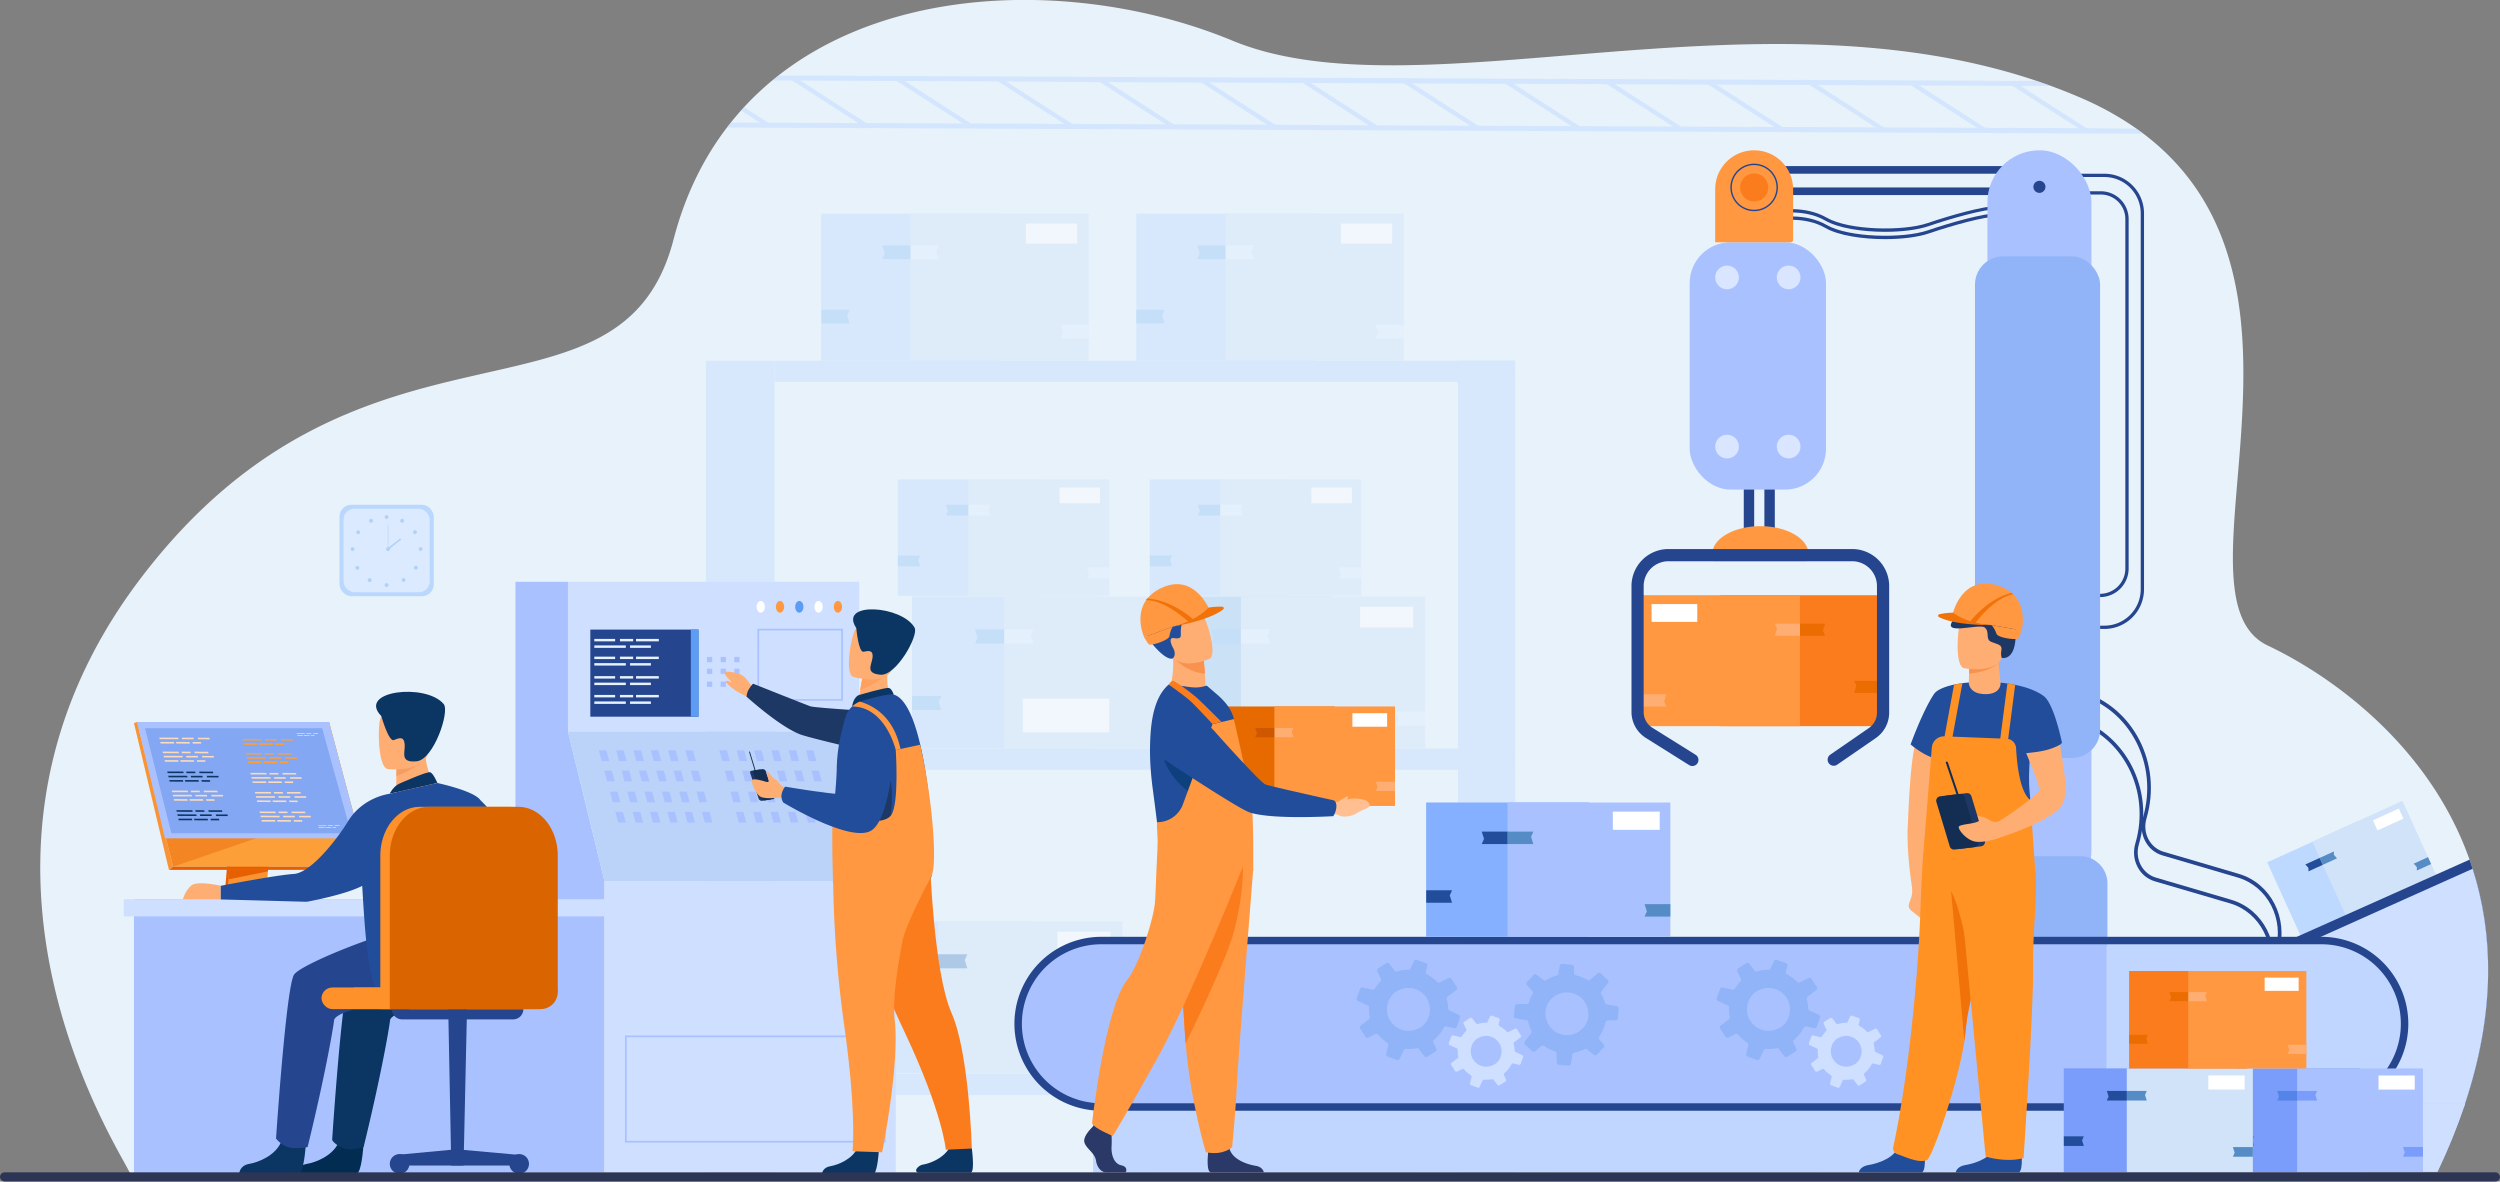 <svg id="Layer_1" data-name="Layer 1" xmlns="http://www.w3.org/2000/svg" viewBox="0 0 1640.34 775.25"><rect x="0" y="0" width="1640.34" height="775.25" fill="#808080" stroke="none"/><defs><style>.cls-1{fill:#e8f2fa;}.cls-2,.cls-42{opacity:0.4;}.cls-3{fill:#bdd9ff;}.cls-4{fill:#d0e3f9;}.cls-5{fill:#93c2f7;}.cls-6{fill:#dfefff;}.cls-7{fill:#fff;}.cls-8{fill:#a1c7f0;}.cls-9{fill:#214d9a;}.cls-10{fill:#568cc5;}.cls-11{fill:#25468f;}.cls-12{fill:#fb7c1d;}.cls-13{fill:#ff9841;}.cls-14{fill:#eb6c00;}.cls-15{fill:#ffae73;}.cls-16{fill:#a9c2ff;}.cls-17{fill:#dae6ff;}.cls-18{fill:#91b4f8;}.cls-19{fill:#cedfff;}.cls-20{fill:#c1d6ff;}.cls-21{fill:#bad7fd;}.cls-22{fill:#dceaff;}.cls-23{fill:#b0d2f5;}.cls-24{fill:#e66a00;}.cls-25{fill:#ce5700;}.cls-26{fill:#ffbf91;}.cls-27{fill:#f9924f;}.cls-28{fill:#2a3967;}.cls-29{fill:#0e407e;}.cls-30{fill:#f07209;}.cls-31{opacity:0.5;}.cls-32{fill:#85afff;}.cls-33{fill:#ff9223;}.cls-34{fill:#1e3865;}.cls-35{fill:#132e52;}.cls-36{fill:#bcd3f9;}.cls-37{fill:#5c9cf4;}.cls-38{fill:#e6f2ff;}.cls-39,.cls-42{fill:#e65f00;}.cls-40{fill:#fa9332;}.cls-41{fill:#fc9f38;}.cls-43{fill:#83a7f2;}.cls-44{fill:#fddbba;}.cls-45{fill:#0b3563;}.cls-46{fill:#032c52;}.cls-47{fill:#f59d64;}.cls-48{fill:#6ca3ea;}.cls-49{fill:#ff912b;}.cls-50{fill:#d96400;}.cls-51{fill:#7a9cfa;}.cls-52{fill:#5584e8;}.cls-53{fill:#ffa05e;}.cls-54{fill:#2d3554;}</style></defs><title>background</title><path class="cls-1" d="M1824.24,853c-.22.69-.46,1.38-.69,2.08q-3,8.83-6.63,17.92-.5,1.27-1,2.54-4.41,10.83-9.75,22.06h0l-.12.27L292.69,899.95c.35-6.05-138.22-201.7,6.78-392.11S614,420,648.79,286c7.51-29,19.61-53.36,35.13-73.66q1.23-1.63,2.52-3.22,3.26-4.09,6.72-7.95,1-1.07,1.93-2.13a190.23,190.23,0,0,1,18.65-17.63c1.32-1.09,2.65-2.16,4-3.21h0c80.55-63,207.17-60.34,297.62-22.85,120.12,49.78,340-36.74,527.84,26.48q4.67,1.57,9.31,3.27h0q9.76,3.56,19.38,7.7a203,203,0,0,1,36.84,20.37q2.28,1.6,4.46,3.25h0c130.14,98.19,14.44,304.06,81.66,335.9,42.18,20,104.44,64.83,131.37,137.65.34.93.68,1.85,1,2.78s.73,2.08,1.08,3.12.63,1.88.93,2.83C1842.82,741.05,1844.46,792.29,1824.24,853Z" transform="translate(-206.88 -128.75)"/><g class="cls-2"><rect class="cls-3" x="952.43" y="268.91" width="117.04" height="96.5" transform="translate(1815.02 505.57) rotate(180)"/><rect class="cls-4" x="1010.95" y="268.91" width="117.04" height="96.5" transform="translate(1932.05 505.57) rotate(180)"/><polygon class="cls-5" points="745.62 212.19 764.16 212.19 762.53 206.97 764.16 203.24 745.62 203.24 745.62 212.19"/><polygon class="cls-6" points="804.07 170.02 822.61 170.02 820.98 164.81 822.61 161.08 804.07 161.08 804.07 170.02"/><polygon class="cls-5" points="804.07 161.08 785.52 161.08 787.16 166.29 785.52 170.02 804.07 170.02 804.07 161.08"/><polygon class="cls-6" points="921.11 213.22 902.56 213.22 904.2 218.44 902.56 222.17 921.11 222.17 921.11 213.22"/><rect class="cls-7" x="879.76" y="146.7" width="33.68" height="13.1"/><rect class="cls-3" x="745.74" y="268.91" width="117.04" height="96.5" transform="translate(1401.64 505.57) rotate(180)"/><rect class="cls-4" x="804.26" y="268.91" width="117.04" height="96.5" transform="translate(1518.68 505.57) rotate(180)"/><polygon class="cls-5" points="538.93 212.19 557.48 212.19 555.84 206.97 557.48 203.24 538.93 203.24 538.93 212.19"/><polygon class="cls-6" points="597.38 170.02 615.93 170.02 614.29 164.81 615.93 161.08 597.38 161.08 597.38 170.02"/><polygon class="cls-5" points="597.38 161.08 578.84 161.08 580.47 166.29 578.84 170.02 597.38 170.02 597.38 161.08"/><polygon class="cls-6" points="714.42 213.22 695.88 213.22 697.51 218.44 695.88 222.17 714.42 222.17 714.42 213.22"/><rect class="cls-7" x="673.08" y="146.7" width="33.68" height="13.1"/><rect class="cls-3" x="463.16" y="236.66" width="45.01" height="536.92"/><rect class="cls-3" x="956.69" y="236.66" width="37.42" height="536.92"/><rect class="cls-3" x="508.17" y="236.66" width="485.94" height="13.97"/><rect class="cls-3" x="508.17" y="491.15" width="485.94" height="13.97"/><rect class="cls-3" x="508.17" y="704.59" width="485.94" height="13.97"/><rect class="cls-8" x="960.53" y="520.13" width="121" height="99.77" transform="translate(1835.19 1011.28) rotate(180)"/><rect class="cls-4" x="1021.03" y="520.13" width="121" height="99.77" transform="translate(1956.19 1011.28) rotate(180)"/><polygon class="cls-5" points="753.73 465.85 772.9 465.85 771.21 460.45 772.9 456.6 753.73 456.6 753.73 465.85"/><polygon class="cls-6" points="814.15 422.25 833.33 422.25 831.64 416.86 833.33 413 814.15 413 814.15 422.25"/><polygon class="cls-5" points="814.15 413 794.98 413 796.67 418.4 794.98 422.25 814.15 422.25 814.15 413"/><polygon class="cls-6" points="935.16 466.92 915.99 466.92 917.67 472.31 915.99 476.17 935.16 476.17 935.16 466.92"/><rect class="cls-7" x="892.41" y="398.14" width="34.82" height="13.55"/><rect class="cls-3" x="805.25" y="520.13" width="121" height="99.77" transform="translate(1524.62 1011.28) rotate(180)"/><rect class="cls-4" x="865.75" y="520.13" width="121" height="99.77" transform="translate(1645.62 1011.28) rotate(180)"/><polygon class="cls-5" points="598.44 465.85 617.62 465.85 615.93 460.45 617.62 456.6 598.44 456.6 598.44 465.85"/><polygon class="cls-6" points="658.87 422.25 678.04 422.25 676.36 416.86 678.04 413 658.87 413 658.87 422.25"/><polygon class="cls-5" points="658.87 413 639.7 413 641.39 418.4 639.7 422.25 658.87 422.25 658.87 413"/><polygon class="cls-6" points="779.88 466.92 760.7 466.92 762.39 472.31 760.7 476.17 779.88 476.17 779.88 466.92"/><polygon class="cls-6" points="779.88 411.69 760.7 411.69 762.39 417.08 760.7 420.94 779.88 420.94 779.88 411.69"/><rect class="cls-7" x="671.09" y="458.38" width="56.75" height="22.08"/><rect class="cls-3" x="960.53" y="746.78" width="104.58" height="86.23" transform="translate(1818.77 1451.05) rotate(180)"/><rect class="cls-4" x="1012.83" y="746.78" width="104.58" height="86.23" transform="translate(1923.35 1451.05) rotate(180)"/><polygon class="cls-5" points="753.72 682.4 770.29 682.4 768.83 677.74 770.29 674.4 753.72 674.4 753.72 682.4"/><polygon class="cls-6" points="805.95 644.72 822.52 644.72 821.06 640.06 822.52 636.73 805.95 636.73 805.95 644.72"/><polygon class="cls-5" points="805.95 636.73 789.37 636.73 790.83 641.39 789.37 644.72 805.95 644.72 805.95 636.73"/><polygon class="cls-6" points="910.53 683.32 893.96 683.32 895.42 687.99 893.96 691.32 910.53 691.32 910.53 683.32"/><rect class="cls-7" x="873.59" y="623.88" width="30.1" height="11.71"/><rect class="cls-3" x="761.91" y="733.25" width="121" height="99.77" transform="translate(1437.94 1437.51) rotate(180)"/><rect class="cls-4" x="822.41" y="733.25" width="121" height="99.77" transform="translate(1558.94 1437.51) rotate(180)"/><polygon class="cls-9" points="555.1 678.97 574.27 678.97 572.58 673.57 574.27 669.72 555.1 669.72 555.1 678.97"/><polygon class="cls-10" points="615.53 635.37 634.7 635.37 633.01 629.98 634.7 626.12 615.53 626.12 615.53 635.37"/><polygon class="cls-9" points="615.53 626.12 596.36 626.12 598.04 631.52 596.36 635.37 615.53 635.37 615.53 626.12"/><polygon class="cls-10" points="736.53 680.04 717.36 680.04 719.05 685.43 717.36 689.29 736.53 689.29 736.53 680.04"/><rect class="cls-7" x="693.79" y="611.26" width="34.82" height="13.55"/><rect class="cls-3" x="795.97" y="443.39" width="92.5" height="76.28" transform="translate(1477.56 834.31) rotate(180)"/><rect class="cls-4" x="842.22" y="443.39" width="92.5" height="76.28" transform="translate(1570.06 834.31) rotate(180)"/><polygon class="cls-5" points="589.14 371.57 603.8 371.57 602.51 367.45 603.8 364.5 589.14 364.5 589.14 371.57"/><polygon class="cls-6" points="635.34 338.25 650 338.25 648.71 334.12 650 331.18 635.34 331.18 635.34 338.25"/><polygon class="cls-5" points="635.34 331.18 620.68 331.18 621.97 335.3 620.68 338.25 635.34 338.25 635.34 331.18"/><polygon class="cls-6" points="727.85 372.39 713.19 372.39 714.48 376.52 713.19 379.47 727.85 379.47 727.85 372.39"/><rect class="cls-7" x="695.17" y="319.81" width="26.62" height="10.36"/><rect class="cls-3" x="961.24" y="443.39" width="92.5" height="76.28" transform="translate(1808.11 834.31) rotate(180)"/><rect class="cls-4" x="1007.49" y="443.39" width="92.5" height="76.28" transform="translate(1900.61 834.31) rotate(180)"/><polygon class="cls-5" points="754.42 371.57 769.07 371.57 767.78 367.45 769.07 364.5 754.42 364.5 754.42 371.57"/><polygon class="cls-6" points="800.61 338.25 815.27 338.25 813.98 334.12 815.27 331.18 800.61 331.18 800.61 338.25"/><polygon class="cls-5" points="800.61 331.18 785.96 331.18 787.25 335.3 785.96 338.25 800.61 338.25 800.61 331.18"/><polygon class="cls-6" points="893.12 372.39 878.46 372.39 879.75 376.52 878.46 379.47 893.12 379.47 893.12 372.39"/><rect class="cls-7" x="860.44" y="319.81" width="26.62" height="10.36"/></g><path class="cls-11" d="M1702.1,753.22l-2.3-.68c6.08-20.67-5-42.18-24.6-48L1625.71,690c-10.19-3-15.91-14.15-12.75-24.87,10.19-34.63-8.3-70.69-41.22-80.37l.71-2.42c34.19,10.06,53.39,47.51,42.81,83.47-2.76,9.38,2.25,19.15,11.16,21.77l49.49,14.56C1696.82,708.31,1708.57,731.22,1702.1,753.22Z" transform="translate(-206.88 -128.75)"/><path class="cls-11" d="M1697.1,770.2l-2.3-.68c6.08-20.67-5-42.19-24.6-48L1620.71,707c-10.19-3-15.91-14.15-12.75-24.87,10.19-34.63-8.3-70.69-41.22-80.38l.71-2.42c34.19,10.06,53.39,47.51,42.81,83.47-2.76,9.38,2.25,19.14,11.17,21.77l49.49,14.56C1691.82,725.29,1703.57,748.2,1697.1,770.2Z" transform="translate(-206.88 -128.75)"/><rect class="cls-12" x="1128.93" y="390.54" width="104.2" height="85.92"/><rect class="cls-13" x="1076.83" y="390.54" width="104.2" height="85.92"/><polygon class="cls-14" points="1233.07 454.67 1216.56 454.67 1218.01 450.02 1216.56 446.7 1233.07 446.7 1233.07 454.67"/><polygon class="cls-15" points="1181.03 417.13 1164.52 417.13 1165.97 412.48 1164.52 409.16 1181.03 409.16 1181.03 417.13"/><polygon class="cls-14" points="1181.03 409.16 1197.54 409.16 1196.09 413.81 1197.54 417.13 1181.03 417.13 1181.03 409.16"/><polygon class="cls-15" points="1076.83 455.59 1093.34 455.59 1091.89 460.24 1093.34 463.56 1076.83 463.56 1076.83 455.59"/><rect class="cls-7" x="1290.53" y="525.12" width="29.98" height="11.67" transform="translate(2404.17 933.15) rotate(180)"/><path class="cls-11" d="M1443.75,285.66c-14.94,0-30.61-2.37-39.3-7.39-13.83-8-31.38-4.6-31.55-4.56l-.43-2.12c.75-.15,18.51-3.59,33.06,4.81,14.34,8.28,50,9,66.11,3.52,15.89-5.41,37-11.23,45.77-11.23v2.16c-8.53,0-29.34,5.76-45.07,11.12C1465.2,284.39,1454.67,285.66,1443.75,285.66Z" transform="translate(-206.88 -128.75)"/><rect class="cls-11" x="1144.15" y="311.35" width="6.83" height="44.58"/><rect class="cls-11" x="1157.68" y="311.35" width="6.83" height="44.58"/><path class="cls-11" d="M1443.75,280.86c-14.94,0-30.61-2.37-39.3-7.39-13.83-8-31.38-4.6-31.55-4.56l-.43-2.12c.75-.15,18.51-3.59,33.06,4.81,14.34,8.28,50,9,66.11,3.52,15.89-5.41,37-11.23,45.77-11.23V266c-8.53,0-29.34,5.76-45.07,11.12C1465.2,279.59,1454.67,280.86,1443.75,280.86Z" transform="translate(-206.88 -128.75)"/><path class="cls-11" d="M1587.65,541.42h-2.84v-2.16h2.84a23.86,23.86,0,0,0,23.83-23.83V268.73a23.86,23.86,0,0,0-23.83-23.83h-21v-2.16h21a26,26,0,0,1,26,26v246.7A26,26,0,0,1,1587.65,541.42Z" transform="translate(-206.88 -128.75)"/><path class="cls-11" d="M1584.81,520.53v-2.16a16.59,16.59,0,0,0,16.58-16.58V272.47a16.09,16.09,0,0,0-16.07-16.07h-16.67v-2.16h16.67a18.26,18.26,0,0,1,18.24,18.24V501.79A18.76,18.76,0,0,1,1584.81,520.53Z" transform="translate(-206.88 -128.75)"/><rect class="cls-16" x="1108.66" y="158.94" width="89.45" height="162.31" rx="26.85" ry="26.85"/><circle class="cls-17" cx="1133.18" cy="182.03" r="7.78"/><circle class="cls-17" cx="1133.18" cy="293.02" r="7.78"/><circle class="cls-17" cx="1173.59" cy="182.03" r="7.78"/><circle class="cls-17" cx="1173.59" cy="293.02" r="7.78"/><path class="cls-13" d="M1393.49,492.33a11.28,11.28,0,0,1-1,4.64h-61.14a11.28,11.28,0,0,1-1-4.64c0-10.13,14.15-18.34,31.59-18.34S1393.49,482.2,1393.49,492.33Z" transform="translate(-206.88 -128.75)"/><path class="cls-11" d="M1446.43,513.24v83.08a20.27,20.27,0,0,1-8.76,16.69l-25.34,17.47a4,4,0,0,1-5.56-1h0a4,4,0,0,1,1-5.56l25.34-17.47a12.28,12.28,0,0,0,5.31-10.11V513.24A16.27,16.27,0,0,0,1422.17,497H1301.62a16.27,16.27,0,0,0-16.27,16.27v82.61a12.2,12.2,0,0,0,5.77,10.41l28.31,17.7a4,4,0,0,1,1.27,5.5h0a4,4,0,0,1-5.5,1.27L1286.89,613a20.16,20.16,0,0,1-9.53-17.19V513.24A24.26,24.26,0,0,1,1301.62,489h120.55A24.26,24.26,0,0,1,1446.43,513.24Z" transform="translate(-206.88 -128.75)"/><rect class="cls-11" x="1150.96" y="108.98" width="166.11" height="5"/><rect class="cls-11" x="1150.96" y="122.99" width="166.11" height="5"/><path class="cls-13" d="M1381.8,287.69h-49.53V252.94a25.57,25.57,0,0,1,25.57-25.57h0a25.57,25.57,0,0,1,25.57,25.57v33.14A1.61,1.61,0,0,1,1381.8,287.69Z" transform="translate(-206.88 -128.75)"/><rect class="cls-16" x="1304.01" y="98.62" width="68.25" height="493.55" rx="34.13" ry="34.13"/><circle class="cls-11" cx="1338.14" cy="122.6" r="3.97"/><rect class="cls-18" x="1295.86" y="168.16" width="82.07" height="329.22" rx="18.55" ry="18.55"/><path class="cls-18" d="M1313.81,561.72h51a17.95,17.95,0,0,1,17.95,17.95v37.46a0,0,0,0,1,0,0h-68.9a17.95,17.95,0,0,1-17.95-17.95V579.66A17.95,17.95,0,0,1,1313.81,561.72Z"/><circle class="cls-13" cx="1150.96" cy="122.99" r="15.12"/><path class="cls-11" d="M1357.84,267.32a15.59,15.59,0,1,1,15.59-15.59A15.6,15.6,0,0,1,1357.84,267.32Zm0-30.24a14.65,14.65,0,1,0,14.65,14.65A14.66,14.66,0,0,0,1357.84,237.09Z" transform="translate(-206.88 -128.75)"/><circle class="cls-12" cx="1150.96" cy="122.99" r="9.23"/><rect class="cls-3" x="1702.66" y="678.71" width="64.96" height="53.57" transform="translate(3399.82 501.13) rotate(155.56)"/><rect class="cls-4" x="1732.23" y="665.27" width="64.96" height="53.57" transform="translate(3450.75 463.2) rotate(155.56)"/><polygon class="cls-10" points="1524.04 567.45 1533.41 563.19 1531.39 560.93 1531.36 558.67 1521.99 562.93 1524.04 567.45"/><polygon class="cls-9" points="1521.99 562.93 1512.62 567.19 1514.64 569.45 1514.67 571.71 1524.04 567.45 1521.99 562.93"/><polygon class="cls-10" points="1593.11 562.4 1583.73 566.66 1585.76 568.92 1585.79 571.18 1595.16 566.92 1593.11 562.4"/><rect class="cls-7" x="1764.48" y="662.84" width="18.69" height="7.27" transform="translate(-323.68 664.85) rotate(-24.44)"/><path class="cls-11" d="M1824.24,853c-.22.69-.46,1.38-.69,2.08q-3,8.83-6.63,17.92-.5,1.27-1,2.54-4.41,10.83-9.75,22.06h-79.52l-4.56-42.52-.22-2.08-.17-1.63-11.32-105.52-.09-.81,6-2.67,29.65-13.25,29.66-13.25,29.65-13.24,22-9.84q.55,1.56,1.08,3.12c.32.94.63,1.88.93,2.83C1842.82,741.05,1844.46,792.29,1824.24,853Z" transform="translate(-206.88 -128.75)"/><path class="cls-19" d="M1824.24,853c-.22.69-.46,1.38-.69,2.08H1730l-.2-2.08-.16-1.63L1719.42,748l4.72-2.11,105.1-47.12C1842.82,741.05,1844.46,792.29,1824.24,853Z" transform="translate(-206.88 -128.75)"/><path class="cls-16" d="M1730,855.09H929.54a54.61,54.61,0,0,1-54.61-54.61h0a54.61,54.61,0,0,1,54.61-54.61H1730a54.61,54.61,0,0,1,54.61,54.61h0A54.61,54.61,0,0,1,1730,855.09Z" transform="translate(-206.88 -128.75)"/><path class="cls-20" d="M1784.62,800.48A54.6,54.6,0,0,1,1730,855.09H1594.28a5.27,5.27,0,0,1-5.27-5.27V751.14a5.27,5.27,0,0,1,5.27-5.27H1730A54.61,54.61,0,0,1,1784.62,800.48Z" transform="translate(-206.88 -128.75)"/><path class="cls-20" d="M1824.24,853c-.22.69-.46,1.38-.69,2.08q-3,8.83-6.63,17.92-.5,1.27-1,2.54-4.41,10.83-9.75,22.06h0l-86.64,0L924.07,898V853Z" transform="translate(-206.88 -128.75)"/><path class="cls-18" d="M1164.08,794.59l-6.16-2.86a1.49,1.49,0,0,1-.86-1.31c0-.72-.07-1.45-.15-2.18a24.7,24.7,0,0,0-.73-3.94,1.48,1.48,0,0,1,.54-1.58l5.64-4.3a1.46,1.46,0,0,0,.35-2l-3.47-5.48a1.44,1.44,0,0,0-1.85-.52l-5.86,2.88a1.46,1.46,0,0,1-1.72-.3,26.15,26.15,0,0,0-6.6-5,1.49,1.49,0,0,1-.74-1.67l1-3.86a1.51,1.51,0,0,0-.94-1.76l-6.05-2.19a1.15,1.15,0,0,0-.38-.09,1.43,1.43,0,0,0-1.45.84l-2.14,4.6-.52,1.12a25.07,25.07,0,0,0-3.67.14,26.14,26.14,0,0,0-4.8,1,1.45,1.45,0,0,1-1.58-.51l-3.46-4.55a1.5,1.5,0,0,0-2-.35l-4.19,2.65-1.2.76a1.51,1.51,0,0,0-.55,2l2.4,4.9a1.44,1.44,0,0,1-.27,1.68,26.58,26.58,0,0,0-3.47,4.36,4.55,4.55,0,0,0-.25.39.49.49,0,0,1-.09.13,1.46,1.46,0,0,1-1.55.54l-6.27-1.54-.21,0a1.5,1.5,0,0,0-1.54,1l-2.19,6a1.5,1.5,0,0,0,.78,1.87l6.43,3a1.44,1.44,0,0,1,.85,1.4,26.6,26.6,0,0,0,.13,4c.08.73.19,1.44.32,2.14a1.53,1.53,0,0,1-.58,1.5l-5.43,4.14a1.45,1.45,0,0,0-.35,1.93l3.44,5.42a1.53,1.53,0,0,0,2,.55l4.64-2.27a1.49,1.49,0,0,1,1.81.38,26.36,26.36,0,0,0,6,5.34,1.47,1.47,0,0,1,.65,1.62l-1.39,5.65a1.55,1.55,0,0,0,1,1.81l6,2.19a1.48,1.48,0,0,0,1.84-.77l.12-.27,2.49-5.34a1.5,1.5,0,0,1,1.48-.86h0a26.7,26.7,0,0,0,4.61-.09c.83-.09,1.64-.22,2.45-.39a1.48,1.48,0,0,1,1.48.55l3.51,4.62a1.53,1.53,0,0,0,2,.37l5.39-3.42a1.63,1.63,0,0,0,.39-.35,1.51,1.51,0,0,0,.16-1.57l-1.93-3.92a1.53,1.53,0,0,1,.1-1.49,1.91,1.91,0,0,1,.28-.31,26,26,0,0,0,6.44-8,1.48,1.48,0,0,1,1.4-.8l.25,0,5.07,1.24a1.49,1.49,0,0,0,1.76-.93l0-.14,2.14-5.88A1.52,1.52,0,0,0,1164.08,794.59Zm-20,1.95a14.18,14.18,0,0,1-3.79,5.26,9.22,9.22,0,0,1-1.1.82,16.22,16.22,0,0,1-5.05,2.11,14.06,14.06,0,0,1-16.94-16.2,17,17,0,0,1,.83-3.14,13.69,13.69,0,0,1,4.69-5.82l.58-.36C1135.35,772.16,1148.88,783.24,1144.12,796.53Z" transform="translate(-206.88 -128.75)"/><path class="cls-19" d="M1205.76,821.09l-4.43-2.06a1.08,1.08,0,0,1-.62-.94c0-.52,0-1-.11-1.57a18.06,18.06,0,0,0-.53-2.83,1.08,1.08,0,0,1,.38-1.14l4.06-3.1a1,1,0,0,0,.25-1.4l-2.5-3.94a1,1,0,0,0-1.33-.38l-4.21,2.08a1,1,0,0,1-1.23-.22,18.93,18.93,0,0,0-4.75-3.58,1.07,1.07,0,0,1-.53-1.19l.68-2.78a1.09,1.09,0,0,0-.67-1.27l-4.36-1.57a.87.87,0,0,0-.27-.06,1,1,0,0,0-1.05.6L1183,799l-.37.8a20,20,0,0,0-2.64.1,18.94,18.94,0,0,0-3.45.7,1,1,0,0,1-1.14-.37l-2.49-3.27a1.09,1.09,0,0,0-1.44-.26l-3,1.91-.86.55a1.1,1.1,0,0,0-.4,1.4l1.73,3.52a1,1,0,0,1-.19,1.21,18.92,18.92,0,0,0-2.5,3.13c-.07.09-.12.19-.19.29a.4.4,0,0,1-.06.09,1.06,1.06,0,0,1-1.11.39l-4.51-1.1-.16,0a1.08,1.08,0,0,0-1.11.7l-1.58,4.34a1.09,1.09,0,0,0,.56,1.35l4.62,2.14a1.06,1.06,0,0,1,.61,1,19,19,0,0,0,.09,2.9c.06.52.13,1,.23,1.53a1.09,1.09,0,0,1-.42,1.08l-3.9,3a1,1,0,0,0-.25,1.39l2.48,3.9a1.09,1.09,0,0,0,1.4.4l3.34-1.64a1.07,1.07,0,0,1,1.3.27,18.83,18.83,0,0,0,4.34,3.84,1.07,1.07,0,0,1,.47,1.17l-1,4.06a1.11,1.11,0,0,0,.7,1.3l4.33,1.57a1,1,0,0,0,1.32-.55l.09-.19,1.79-3.85a1.08,1.08,0,0,1,1.06-.62h0a18.56,18.56,0,0,0,3.31-.07c.6-.06,1.18-.16,1.77-.27a1.06,1.06,0,0,1,1.07.39l2.52,3.33a1.1,1.1,0,0,0,1.46.26l3.88-2.46a1.19,1.19,0,0,0,.27-.25,1.1,1.1,0,0,0,.12-1.13l-1.39-2.82a1.09,1.09,0,0,1,.07-1.07,1,1,0,0,1,.2-.22,18.73,18.73,0,0,0,4.64-5.79,1.06,1.06,0,0,1,1-.57l.18,0,3.65.89a1.07,1.07,0,0,0,1.26-.67l0-.1,1.54-4.23A1.09,1.09,0,0,0,1205.76,821.09Zm-14.35,1.4a10.2,10.2,0,0,1-2.73,3.78,5.84,5.84,0,0,1-.8.59,11.66,11.66,0,0,1-3.63,1.52,10.12,10.12,0,0,1-12.18-11.65,12.27,12.27,0,0,1,.6-2.26,9.88,9.88,0,0,1,3.37-4.19l.42-.26C1185.1,805,1194.83,812.93,1191.41,822.49Z" transform="translate(-206.88 -128.75)"/><path class="cls-18" d="M1400.31,794.59l-6.16-2.86a1.5,1.5,0,0,1-.86-1.31c0-.72-.06-1.45-.14-2.18a25.32,25.32,0,0,0-.73-3.94,1.48,1.48,0,0,1,.53-1.58l5.64-4.3a1.45,1.45,0,0,0,.35-2l-3.47-5.48a1.44,1.44,0,0,0-1.85-.52l-5.87,2.88a1.45,1.45,0,0,1-1.71-.3,26.09,26.09,0,0,0-6.61-5,1.5,1.5,0,0,1-.74-1.67l1-3.86a1.51,1.51,0,0,0-.94-1.76l-6.06-2.19a1.12,1.12,0,0,0-.37-.09,1.45,1.45,0,0,0-1.46.84l-2.14,4.6-.52,1.12a25.08,25.08,0,0,0-3.67.14,26.14,26.14,0,0,0-4.8,1,1.45,1.45,0,0,1-1.59-.51l-3.46-4.55a1.49,1.49,0,0,0-2-.35l-4.19,2.65-1.19.76a1.52,1.52,0,0,0-.56,2l2.41,4.9a1.45,1.45,0,0,1-.27,1.68,25.93,25.93,0,0,0-3.47,4.36,4.56,4.56,0,0,0-.25.39.71.71,0,0,1-.09.13,1.47,1.47,0,0,1-1.55.54l-6.27-1.54-.21,0a1.5,1.5,0,0,0-1.54,1l-2.19,6a1.5,1.5,0,0,0,.78,1.87l6.43,3a1.44,1.44,0,0,1,.85,1.4,25.76,25.76,0,0,0,.13,4c.07.73.19,1.44.32,2.14a1.53,1.53,0,0,1-.57,1.5l-5.43,4.14a1.45,1.45,0,0,0-.35,1.93l3.44,5.42a1.52,1.52,0,0,0,2,.55l4.64-2.27a1.5,1.5,0,0,1,1.81.38,26.22,26.22,0,0,0,6,5.34,1.48,1.48,0,0,1,.65,1.62l-1.39,5.65a1.55,1.55,0,0,0,1,1.81l6,2.19a1.47,1.47,0,0,0,1.84-.77l.13-.27,2.49-5.34a1.49,1.49,0,0,1,1.47-.86h0a26.64,26.64,0,0,0,4.61-.09c.83-.09,1.65-.22,2.46-.39a1.48,1.48,0,0,1,1.49.55l3.51,4.62a1.53,1.53,0,0,0,2,.37l5.39-3.42a1.78,1.78,0,0,0,.39-.35,1.51,1.51,0,0,0,.15-1.57l-1.93-3.92a1.52,1.52,0,0,1,.1-1.49,1.47,1.47,0,0,1,.28-.31,26.1,26.1,0,0,0,6.44-8,1.47,1.47,0,0,1,1.4-.8,1.14,1.14,0,0,1,.25,0l5.08,1.24a1.49,1.49,0,0,0,1.75-.93l0-.14,2.14-5.88A1.52,1.52,0,0,0,1400.31,794.59Zm-20,1.95a14.26,14.26,0,0,1-3.79,5.26,9.17,9.17,0,0,1-1.1.82,16.25,16.25,0,0,1-5.06,2.11,14.07,14.07,0,0,1-16.94-16.2,17.6,17.6,0,0,1,.84-3.14,13.68,13.68,0,0,1,4.68-5.82l.59-.36C1371.59,772.16,1385.11,783.24,1380.36,796.53Z" transform="translate(-206.88 -128.75)"/><path class="cls-19" d="M1442,821.09l-4.43-2.06a1.07,1.07,0,0,1-.62-.94c0-.52,0-1-.11-1.57a18,18,0,0,0-.53-2.83,1.06,1.06,0,0,1,.38-1.14l4.06-3.1a1,1,0,0,0,.25-1.4l-2.49-3.94a1,1,0,0,0-1.33-.38l-4.22,2.08a1,1,0,0,1-1.23-.22A18.9,18.9,0,0,0,1427,802a1.07,1.07,0,0,1-.53-1.19l.69-2.78a1.09,1.09,0,0,0-.68-1.27l-4.36-1.57a.79.79,0,0,0-.27-.06,1,1,0,0,0-1.05.6l-1.54,3.31-.37.8a19.92,19.92,0,0,0-2.64.1,18.84,18.84,0,0,0-3.45.7,1,1,0,0,1-1.14-.37l-2.49-3.27a1.08,1.08,0,0,0-1.44-.26l-3,1.91-.86.55a1.09,1.09,0,0,0-.4,1.4l1.73,3.52a1,1,0,0,1-.19,1.21,19.18,19.18,0,0,0-2.49,3.13,2.78,2.78,0,0,0-.19.29l-.06.09a1.07,1.07,0,0,1-1.12.39l-4.51-1.1-.16,0a1.08,1.08,0,0,0-1.11.7l-1.58,4.34a1.08,1.08,0,0,0,.56,1.35l4.62,2.14a1,1,0,0,1,.61,1,18.93,18.93,0,0,0,.09,2.9c.06.52.14,1,.24,1.53a1.1,1.1,0,0,1-.42,1.08l-3.9,3a1,1,0,0,0-.25,1.39l2.47,3.9a1.09,1.09,0,0,0,1.41.4l3.34-1.64a1.07,1.07,0,0,1,1.3.27,18.85,18.85,0,0,0,4.35,3.84,1.08,1.08,0,0,1,.47,1.17l-1,4.06a1.11,1.11,0,0,0,.69,1.3l4.33,1.57a1.05,1.05,0,0,0,1.32-.55l.09-.19,1.78-3.85a1.08,1.08,0,0,1,1.06-.62h0a18.62,18.62,0,0,0,3.32-.07c.6-.06,1.18-.16,1.77-.27a1,1,0,0,1,1.06.39l2.53,3.33a1.1,1.1,0,0,0,1.46.26l3.88-2.46a1.07,1.07,0,0,0,.39-1.38l-1.39-2.82a1.09,1.09,0,0,1,.07-1.07,1,1,0,0,1,.2-.22,18.82,18.82,0,0,0,4.64-5.79,1,1,0,0,1,1-.57l.18,0,3.65.89a1.07,1.07,0,0,0,1.26-.67l0-.1,1.53-4.23A1.09,1.09,0,0,0,1442,821.09Zm-14.36,1.4a10.18,10.18,0,0,1-2.72,3.78,6.66,6.66,0,0,1-.8.59,11.7,11.7,0,0,1-3.64,1.52,10.12,10.12,0,0,1-12.18-11.65,12.81,12.81,0,0,1,.6-2.26,9.83,9.83,0,0,1,3.37-4.19l.42-.26C1421.34,805,1431.06,812.93,1427.64,822.49Z" transform="translate(-206.88 -128.75)"/><path class="cls-18" d="M1267.8,788.92l-6.69-1.18a1.5,1.5,0,0,1-1.16-1.05c-.2-.7-.44-1.39-.7-2.07a25.68,25.68,0,0,0-1.72-3.62,1.48,1.48,0,0,1,.11-1.67l4.36-5.6a1.46,1.46,0,0,0-.17-2l-4.76-4.41a1.44,1.44,0,0,0-1.91,0l-4.93,4.29a1.44,1.44,0,0,1-1.73.14,26.19,26.19,0,0,0-7.66-3.11,1.5,1.5,0,0,1-1.14-1.42l-.07-4a1.51,1.51,0,0,0-1.36-1.47l-6.42-.57a1.35,1.35,0,0,0-.39,0,1.46,1.46,0,0,0-1.19,1.19l-.89,5-.21,1.22a26.2,26.2,0,0,0-3.51,1.07,27,27,0,0,0-4.39,2.18,1.45,1.45,0,0,1-1.66-.09l-4.51-3.51a1.49,1.49,0,0,0-2,.17l-3.37,3.64-1,1a1.52,1.52,0,0,0,0,2l3.58,4.13a1.44,1.44,0,0,1,.17,1.69,26.22,26.22,0,0,0-2.24,5.1c-.06.15-.1.29-.15.44a.58.58,0,0,1,0,.15,1.48,1.48,0,0,1-1.36.92l-6.46.12a.8.8,0,0,0-.21,0,1.51,1.51,0,0,0-1.24,1.34l-.57,6.4a1.49,1.49,0,0,0,1.23,1.6l7,1.24a1.44,1.44,0,0,1,1.17,1.14,26.31,26.31,0,0,0,1.16,3.86c.26.68.55,1.34.86,2a1.53,1.53,0,0,1-.17,1.6l-4.19,5.39a1.46,1.46,0,0,0,.16,2l4.72,4.36a1.52,1.52,0,0,0,2,0l3.9-3.39a1.5,1.5,0,0,1,1.85-.1,26.18,26.18,0,0,0,7.21,3.62,1.48,1.48,0,0,1,1,1.4l.11,5.82a1.53,1.53,0,0,0,1.39,1.49l6.37.58a1.48,1.48,0,0,0,1.58-1.21l.06-.29,1-5.8a1.5,1.5,0,0,1,1.21-1.22h0a25.92,25.92,0,0,0,4.43-1.27c.78-.3,1.54-.63,2.27-1a1.47,1.47,0,0,1,1.57.15l4.58,3.57a1.52,1.52,0,0,0,2.06-.16l4.34-4.69a1.7,1.7,0,0,0,.28-.44,1.52,1.52,0,0,0-.25-1.56l-2.87-3.29a1.51,1.51,0,0,1-.29-1.46,1.78,1.78,0,0,1,.19-.37,26.15,26.15,0,0,0,4.17-9.43,1.45,1.45,0,0,1,1.15-1.13l.25,0,5.23-.09a1.49,1.49,0,0,0,1.45-1.36v-.15l.57-6.23A1.52,1.52,0,0,0,1267.8,788.92Zm-18.79,7a14.34,14.34,0,0,1-2.32,6,10.1,10.1,0,0,1-.86,1.08,16.1,16.1,0,0,1-4.34,3.34A14.07,14.07,0,0,1,1221,795.06a17.73,17.73,0,0,1,0-3.25,13.66,13.66,0,0,1,3-6.82l.47-.5C1234.3,774.6,1250.2,781.85,1249,795.92Z" transform="translate(-206.88 -128.75)"/><path class="cls-19" d="M1824.24,853c-.22.69-.46,1.38-.69,2.08q-3,8.83-6.63,17.92-.5,1.27-1,2.54-4.41,10.83-9.75,22.06h0l-86.64,0V853Z" transform="translate(-206.88 -128.75)"/><path class="cls-11" d="M1730,857.54H929.54a57.06,57.06,0,0,1,0-114.12H1730a57.06,57.06,0,0,1,0,114.12ZM929.54,748.32a52.16,52.16,0,1,0,0,104.32H1730a52.16,52.16,0,0,0,0-104.32Z" transform="translate(-206.88 -128.75)"/><rect class="cls-21" x="222.74" y="331.18" width="61.87" height="60.02" rx="7.81" ry="7.81"/><rect class="cls-22" x="225.42" y="333.78" width="56.51" height="54.82" rx="7.14" ry="7.14"/><circle class="cls-23" cx="253.67" cy="339.25" r="1.28"/><circle class="cls-23" cx="470.73" cy="470.44" r="1.28" transform="translate(-376.01 524.66) rotate(-60.94)"/><circle class="cls-23" cx="479.17" cy="477.93" r="1.28" transform="translate(-389.46 207.37) rotate(-32.83)"/><circle class="cls-23" cx="275.98" cy="360.28" r="1.28"/><circle class="cls-23" cx="479.71" cy="501.3" r="1.28" transform="translate(-420.85 357.23) rotate(-45)"/><circle class="cls-23" cx="471.66" cy="509.37" r="1.28" transform="translate(-428.91 353.9) rotate(-45)"/><circle class="cls-23" cx="253.67" cy="383.87" r="1.28"/><circle class="cls-23" cx="450.33" cy="470.44" r="1.28" transform="translate(-378.7 149.24) rotate(-29.06)"/><circle class="cls-23" cx="441.9" cy="477.93" r="1.28" transform="translate(-406.15 461.43) rotate(-57.17)"/><circle class="cls-23" cx="231.32" cy="360.28" r="1.28"/><circle class="cls-23" cx="441.35" cy="501.3" r="1.28" transform="translate(-432.09 330.21) rotate(-45)"/><circle class="cls-23" cx="449.4" cy="509.37" r="1.28" transform="translate(-435.43 338.21) rotate(-45)"/><circle class="cls-23" cx="254.61" cy="360.28" r="1.28"/><rect class="cls-23" x="254.43" y="344.27" width="0.35" height="16.01"/><rect class="cls-23" x="460.17" y="485.15" width="10.79" height="1.05" transform="translate(-407.42 262.4) rotate(-38.13)"/><rect class="cls-24" x="1003.46" y="592.29" width="79.15" height="65.27" transform="translate(1879.19 1121.1) rotate(180)"/><rect class="cls-13" x="1043.04" y="592.29" width="79.15" height="65.27" transform="translate(1958.35 1121.1) rotate(180)"/><polygon class="cls-25" points="796.63 512.26 809.17 512.26 808.06 508.73 809.17 506.2 796.63 506.2 796.63 512.26"/><polygon class="cls-15" points="836.16 483.74 848.7 483.74 847.59 480.21 848.7 477.69 836.16 477.69 836.16 483.74"/><polygon class="cls-25" points="836.16 477.69 823.61 477.69 824.72 481.22 823.61 483.74 836.16 483.74 836.16 477.69"/><polygon class="cls-15" points="915.31 512.96 902.77 512.96 903.87 516.49 902.77 519.01 915.31 519.01 915.31 512.96"/><rect class="cls-7" x="887.35" y="467.97" width="22.78" height="8.86"/><path class="cls-26" d="M1084.85,654.78c1.92-1.25,6.28-4,6.47-3.33a2.85,2.85,0,0,1-.66,2.06c2.6-.86,5.23-1.39,11.35,0a4.62,4.62,0,0,1,3,2.11,2,2,0,0,1-.83,3.15c-3.22,1.83-2.26.7-6.74,3.37s-9.86,3.2-13,1.08l-4.26-.88-.26-7.07S1082.35,655.1,1084.85,654.78Z" transform="translate(-206.88 -128.75)"/><path class="cls-15" d="M997.8,584.56c-11.74,7.31-23.9-2.62-23.9-2.62a55.13,55.13,0,0,0,1.75-27.64c-.12-.64,20.48,7.85,21.1,8h0l0,.14,0,.3c.32,2.77.55,5.53.7,8.09C998,578.49,997.8,584.56,997.8,584.56Z" transform="translate(-206.88 -128.75)"/><path class="cls-27" d="M997.51,570.81c-9.35-.85-16.54-6.09-18.93-9-.73-.89,17.62.47,18.17.51h0l0,.14q0,.11,0,.3C997.14,565.49,997.36,568.24,997.51,570.81Z" transform="translate(-206.88 -128.75)"/><path class="cls-15" d="M1000.59,561s-20.19,8.93-25.56-3.73-11.59-20,1.08-26.27,17.24-2.47,20.05,1.32S1005.7,558.32,1000.59,561Z" transform="translate(-206.88 -128.75)"/><path class="cls-9" d="M976.43,560.7c-.25.24-4.54,2.49-16.36-13a15.2,15.2,0,0,1-1.68-13.83c2.19-5.74,12.6-11.88,21.55-15.38a18.08,18.08,0,0,1,11.27-.52,7,7,0,0,1,4.92,8.69c-1.69,5.93-5.89,9.56-11.2,9.4-3.56-.11-3.33,7.16-3.27,8.89s-.06,3.21-4.54,2.49c-3.84-.62-1.67,4.45-.38,6.74a6.73,6.73,0,0,1,.91,3.69A4.16,4.16,0,0,1,976.43,560.7Z" transform="translate(-206.88 -128.75)"/><path class="cls-28" d="M945.52,897.95h-13c-2.73,0-5.76-2.73-6.52-7.73s-6.37-7.73-7.58-11.83,5-9.86,5-9.86l1-1.34,1.08-1.39,10.31,2.42s.25,2.45.41,5.58a71.43,71.43,0,0,1,0,7.16c-.3,5.46,1.53,11.34,6.38,12.4S945.52,897.95,945.52,897.95Z" transform="translate(-206.88 -128.75)"/><path class="cls-28" d="M1036.12,897.95h-34.5a3.11,3.11,0,0,1-.73-.21c-2.3-1.15-1.58-10-1.31-12.7.05-.5.09-.8.09-.8s12.13-9.7,13.8-2.27c.05.23.11.46.18.68h0c2.11,7,11.52,10.11,17,11C1034.77,894.31,1035.85,896.73,1036.12,897.95Z" transform="translate(-206.88 -128.75)"/><path class="cls-13" d="M1029.17,699s-1.84,23-4,50.62c-2.94,37.53-6.48,83.64-6.83,92.37-.61,15.17-3,39.43-3,39.43s-5.76,5.76-17.29,3.33c0,0-10.27-34.63-13.21-71.27l-.14-1.81c-2.73-37.3-7-115.85-7-115.85Z" transform="translate(-206.88 -128.75)"/><path class="cls-9" d="M1024.05,695.82c-4.86.29-56.18-1.65-56.19-4.51,0-10-2.13-26.1-4.73-45.7q-.71-5.48-1.13-10.86a165.09,165.09,0,0,1-.05-26.42c1.29-15.07,5.21-24.75,11.74-30.42,0,0,6.15.51,11.81,1.36,6.41,1,8.78.56,13.18-.67l7.83,6.74c4.69,4.37,8.44,8.93,10,15.23C1016.47,600.58,1024.49,695.79,1024.05,695.82Z" transform="translate(-206.88 -128.75)"/><path class="cls-29" d="M970.46,626.89a45.85,45.85,0,0,0,23.42,25.39c18,8.29,7.25-15.75,7.25-15.75Z" transform="translate(-206.88 -128.75)"/><path class="cls-13" d="M1016.47,600.58l-14,3.26-19.29,52.23A17.8,17.8,0,0,1,966,668.21l0,1.25,1,24.89,62.15,5.65s.29-31.15-.82-41.13C1026.62,644.09,1016.47,600.58,1016.47,600.58Z" transform="translate(-206.88 -128.75)"/><path class="cls-9" d="M1083.68,658.74c.44-4.08-1.65-4.84-1.65-4.84s-41.31-9.15-44.8-10.4-32.52-33.88-32.52-33.88-11.09-13.52-20.69-11c-8.34,2.19-11.82,8.5-13.15,14.58-1.59,7.25-6.59,9.56-.41,13.68,13.86,9.26,49.7,32.69,56.31,34.91,14.73,4.94,54.91,2.48,54.91,2.48A12.92,12.92,0,0,0,1083.68,658.74Z" transform="translate(-206.88 -128.75)"/><path class="cls-12" d="M987.93,588.71c-3.26-3-14.24-10.79-14.24-10.79a8.17,8.17,0,0,1,1.09-1.38,8.49,8.49,0,0,1,1.39-1.1c1.4-.3,12.21,7.84,15.81,11,4.34,3.86,16.37,16,16.37,16l-5.9,1.37S991.77,592.28,987.93,588.71Z" transform="translate(-206.88 -128.75)"/><path class="cls-13" d="M1001.45,531.08s-8.05,4.53-11,5.29l-14,3.53-18.84,6.93s-6.39-13.76,1.49-24.55h0c.2-.27.41-.54.62-.81a25.79,25.79,0,0,1,9.67-7.12C991.55,504.32,1001.2,530.25,1001.45,531.08Z" transform="translate(-206.88 -128.75)"/><path class="cls-30" d="M990.61,535.91,987,537.06c-3.56-3.28-16.56-14.56-28.13-14.5a2.78,2.78,0,0,1,.14-.29h0c.15-.27.29-.42.5-.82h.12C974.63,522.33,987.58,533,990.61,535.91Z" transform="translate(-206.88 -128.75)"/><path class="cls-13" d="M976.39,539.9a16.19,16.19,0,0,0-2.16,6.12c-.16,2.84-12.51,6.74-13.63,5.48a38.65,38.65,0,0,1-3-4.68Z" transform="translate(-206.88 -128.75)"/><path class="cls-30" d="M976.39,539.9s23.36-3.75,33-11.26a1,1,0,0,0-.55-1.81,46,46,0,0,0-9,.59S992.75,535.83,976.39,539.9Z" transform="translate(-206.88 -128.75)"/><path class="cls-12" d="M1022.31,697.47s1.19,14.34-5.44,41.25c-4.87,19.74-32.06,74.75-32.06,74.75l-.14-1.81c-2.73-37.3-7-115.85-7-115.85Z" transform="translate(-206.88 -128.75)"/><path class="cls-13" d="M1022.31,697.47S987.55,785,965.72,824.1s-28.66,50-28.66,50-12.51-5-13.65-8.42c0,0,8.35-75.52,23-93.93,8.26-10.4,18-41.62,18.42-52.54s1.67-37.07,1.67-37.07Z" transform="translate(-206.88 -128.75)"/><g class="cls-31"><path class="cls-3" d="M1543.2,181.88q4.67,1.57,9.31,3.27l-20-.09h0l-5.25,0h0l-61.28-.27-5.26,0h0l-61.29-.27-5.26,0h0l-61.29-.27-5.26,0h0l-61.29-.27-5.26,0h0l-61.29-.27-5.26,0h0l-61.28-.27-5.26,0h0l-61.29-.27-5.27,0h0l-61.28-.27-5.27,0h0l-61.28-.27-5.27,0h0L867,182.14l-5.27,0h0l-61.28-.27-5.27,0h0l-61.28-.27-5.27,0h0l-14.87-.06c1.32-1.09,2.65-2.16,4-3.21h0l11.07,0h0l66.55.3h0l66.54.29h0l66.53.29h0l66.54.29h0l66.54.29h0l66.54.29h0l66.53.29h0l66.54.29h0l66.54.29h0l66.54.29h0l66.54.29h0l66.54.29Z" transform="translate(-206.88 -128.75)"/><path class="cls-3" d="M1608.73,213.22q2.28,1.6,4.46,3.25l-929.26-4.08q1.23-1.63,2.52-3.22l19.22.08,5.27,0,61.29.27,5.26,0,61.29.27h0l5.26,0,61.29.27h0l5.26,0,61.29.27h0l5.26,0h0l61.28.27h0l5.26,0h0L1105,211h0l5.26,0h0l61.28.27h0l5.26,0h0l61.28.27h0l5.26,0h0l61.28.27h0l5.26,0h0l61.28.27h0l5.26,0h0l61.29.27h0l5.26,0h0l61.29.27h0l5.26,0h0l61.29.27h0l5.26,0h0Z" transform="translate(-206.88 -128.75)"/><path class="cls-3" d="M710.94,209.29l-1.53,2.38-3.75-2.41-12.5-8q1-1.07,1.93-2.13l15.84,10.18Z" transform="translate(-206.88 -128.75)"/><rect class="cls-3" x="750.98" y="166.19" width="2.83" height="57.87" transform="matrix(0.54, -0.84, 0.84, 0.54, -25.33, 593.92)"/><rect class="cls-3" x="817.53" y="166.48" width="2.83" height="57.87" transform="translate(5 650.05) rotate(-57.28)"/><rect class="cls-3" x="884.09" y="166.78" width="2.83" height="57.87" transform="translate(35.34 706.18) rotate(-57.28)"/><rect class="cls-3" x="950.65" y="167.07" width="2.83" height="57.87" transform="translate(65.68 762.31) rotate(-57.28)"/><rect class="cls-3" x="1017.2" y="167.36" width="2.83" height="57.87" transform="translate(96.01 818.44) rotate(-57.28)"/><rect class="cls-3" x="1083.76" y="167.65" width="2.83" height="57.87" transform="translate(126.35 874.58) rotate(-57.28)"/><rect class="cls-3" x="1150.32" y="167.95" width="2.83" height="57.87" transform="translate(156.69 930.71) rotate(-57.28)"/><rect class="cls-3" x="1216.87" y="168.24" width="2.83" height="57.87" transform="translate(187.02 986.84) rotate(-57.28)"/><rect class="cls-3" x="1283.43" y="168.53" width="2.83" height="57.87" transform="translate(217.35 1042.96) rotate(-57.28)"/><rect class="cls-3" x="1349.99" y="168.82" width="2.83" height="57.87" transform="translate(247.69 1099.1) rotate(-57.28)"/><rect class="cls-3" x="1416.54" y="169.12" width="2.83" height="57.87" transform="translate(278.03 1155.23) rotate(-57.28)"/><rect class="cls-3" x="1483.1" y="169.41" width="2.83" height="57.87" transform="translate(308.36 1211.35) rotate(-57.28)"/><rect class="cls-3" x="1549.66" y="169.7" width="2.83" height="57.87" transform="translate(338.7 1267.49) rotate(-57.28)"/></g><rect class="cls-32" x="1142.62" y="655.31" width="106.83" height="88.09" transform="translate(2185.19 1269.96) rotate(180)"/><rect class="cls-16" x="1196.04" y="655.31" width="106.83" height="88.09" transform="translate(2292.02 1269.96) rotate(180)"/><polygon class="cls-9" points="935.81 592.31 952.73 592.31 951.24 587.55 952.73 584.14 935.81 584.14 935.81 592.31"/><polygon class="cls-10" points="989.16 553.82 1006.08 553.82 1004.59 549.06 1006.08 545.66 989.16 545.66 989.16 553.82"/><polygon class="cls-9" points="989.16 545.66 972.23 545.66 973.72 550.42 972.23 553.82 989.16 553.82 989.16 545.66"/><polygon class="cls-10" points="1095.98 593.25 1079.06 593.25 1080.55 598.02 1079.06 601.42 1095.98 601.42 1095.98 593.25"/><rect class="cls-7" x="1058.25" y="532.54" width="30.74" height="11.96"/><g id="P297LW"><path class="cls-15" d="M1491,598.81s-5.06,28.8-10.6,58.89c-6,32.71-12.59,66.94-13.84,67.37-2.39.82-2.19-4.38-3.83-8.36-1.32-3.19-5.32-30.54-4-47.6.32-4.16,1.39-55.48,8.51-61.54S1491,598.81,1491,598.81Z" transform="translate(-206.88 -128.75)"/><path class="cls-15" d="M1461.19,709.07a16.89,16.89,0,0,1-.56,9.33c-1.79,4.62-2.17,5.93,1.14,8.52s6.9,6.23,9.38,5.15.95-22.21.95-22.21Z" transform="translate(-206.88 -128.75)"/><path class="cls-9" d="M1468.07,897.95c3.07-1.88,1.32-15.87,1.32-15.87s-14.32-11.46-16.29-2.68-13.6,12.71-20.23,13.78c-4.57.74-6,3.27-6.43,4.77Z" transform="translate(-206.88 -128.75)"/><path class="cls-9" d="M1531.66,897.95c3.07-1.88,1.32-15.87,1.32-15.87s-14.32-11.46-16.29-2.68-13.6,12.71-20.23,13.78c-4.57.74-6,3.27-6.43,4.77Z" transform="translate(-206.88 -128.75)"/><path class="cls-33" d="M1511.76,735.52c-5.1,21.54-11.52,46.13-14,60-.29,1.61-.53,3.07-.71,4.36s-.29,2.43-.34,3.37c-1.33,26-21.86,85.34-25.53,86.72-5.68,2.14-14.63-2.41-19.31-3.9a4,4,0,0,1-2.81-4.56c10.16-46.73,16.43-113.61,17.79-153.45.68-20.07,1.6-34.34,1.6-34.34s50.06-13.36,50.36,3.54C1518.9,703.81,1515.73,718.74,1511.76,735.52Z" transform="translate(-206.88 -128.75)"/><path class="cls-30" d="M1511.76,735.52c-5.1,21.54-11.52,46.13-14,60-.29,1.61-1.83,15.23-2,16.53L1487,712.46l12.43,1.15Z" transform="translate(-206.88 -128.75)"/><path class="cls-33" d="M1492.06,703.06l17.66,184.54s13.08,4.24,24.89,1c0,0,6.87-100.9,6.22-125.56s5.56-66-1.42-70.55S1492.06,703.06,1492.06,703.06Z" transform="translate(-206.88 -128.75)"/><path class="cls-9" d="M1539.06,653.71c.19,2.11,1,41.44,1,42.92s-4.39,4.87-20.1,7.2a147.15,147.15,0,0,1-19.92,1.5c-19.59.22-27.08-8-27.08-8-1.34,0,1.49-9.55,1.95-71.74a2.84,2.84,0,0,1-1-.06c-6.94-2.7-13.41-8.33-13.41-8.33s7.87-21.86,15.31-33c1.81-2.72,6.7-4.85,13.21-6.24,1.71-.37,3.54-.68,5.44-.94a110.42,110.42,0,0,1,29.52.19c1.73.24,3.43.53,5.1.88,7.35,1.49,14,3.88,18.67,7.3,6.92,5,12.07,30.77,12.07,30.77s-6.52,7.4-21.19,11C1537.89,641.95,1538.2,644,1539.06,653.71Z" transform="translate(-206.88 -128.75)"/><path class="cls-33" d="M1468.42,693.72l6-74.5a8,8,0,0,1,8.32-7.34l40.74,1.6a6.49,6.49,0,0,1,6.23,6.15c.5,9.78,2.37,28.79,9.37,34.09l3.69,53.93-45.53,41.22s-5.17-30.21-12.28-38.6C1481,705.56,1468.42,693.72,1468.42,693.72Z" transform="translate(-206.88 -128.75)"/><path class="cls-33" d="M1529.11,578.07l-4.92,38.07-5.11-.81,4.93-38.14C1525.74,577.43,1527.44,577.73,1529.11,578.07Z" transform="translate(-206.88 -128.75)"/><path class="cls-33" d="M1494.49,577l-6.31,34.15-.53,2.87-.57-.13-4.49-1L1489,578C1490.75,577.58,1492.58,577.27,1494.49,577Z" transform="translate(-206.88 -128.75)"/><path class="cls-15" d="M1559.85,656.74s-3.06,9.29-42.38,22.15c0,0-.45-10.5,1.94-11.91,7.39-4.34,25-17.29,25.6-19.57.4-1.51-3.61-12.95-8.68-24.45,9.32-1,15.33-1.87,22.2-5.56C1561.09,635.49,1564.61,648.15,1559.85,656.74Z" transform="translate(-206.88 -128.75)"/><path class="cls-15" d="M1513,667.48s-3.28-2.51-5.8-2.88-6.76-2-6.08-.49,5.33,3.84,5.33,3.84Z" transform="translate(-206.88 -128.75)"/><path class="cls-34" d="M1506.7,684.05l-12.81,1.56a2.93,2.93,0,0,1-3.16-2.06L1482,654.48a2.93,2.93,0,0,1,2.45-3.76l12.81-1.56a2.93,2.93,0,0,1,3.16,2.06l8.77,29.07A2.93,2.93,0,0,1,1506.7,684.05Z" transform="translate(-206.88 -128.75)"/><path class="cls-35" d="M1502.16,684.61l-12.81,1.56a2.93,2.93,0,0,1-3.16-2.06L1477.42,655a2.93,2.93,0,0,1,2.45-3.76l12.81-1.56a2.93,2.93,0,0,1,3.16,2.06l8.77,29.07A2.93,2.93,0,0,1,1502.16,684.61Z" transform="translate(-206.88 -128.75)"/><path class="cls-35" d="M1493.1,655.31h0a.89.89,0,0,1-.9-.58l-8.58-25.51a.54.54,0,0,1,.46-.74h0a.89.89,0,0,1,.9.58l8.58,25.51A.54.54,0,0,1,1493.1,655.31Z" transform="translate(-206.88 -128.75)"/><path class="cls-15" d="M1519.41,667s-2.28,1.41-3.9,1a10.86,10.86,0,0,1-4.06-1.53c-1.63-1.11-5.25.36-6.31,1.07-3,2-13.08,1.91-13.08,3.9s4.39,7.59,9.7,9.25,15.72-1.77,15.72-1.77Z" transform="translate(-206.88 -128.75)"/><path class="cls-15" d="M1519.54,576.28c.22,5.92-5,8.8-12.89,7.68s-8-7.22-8-7.22l.19-5.9.22-7,.2-6.24,19,2.58a23.21,23.21,0,0,0,0,3h0C1518.49,566.94,1519,573,1519.54,576.28Z" transform="translate(-206.88 -128.75)"/><path class="cls-27" d="M1518.31,563.2h0c-.18.25-4.52,6.18-19.48,7.63l.22-7,19.26-.65Z" transform="translate(-206.88 -128.75)"/><path class="cls-15" d="M1495.38,567.14s23.42,4.73,26.14-9.9,7.58-23.87-7.26-27.51-18.79,1.4-20.88,6.06S1489.36,565.53,1495.38,567.14Z" transform="translate(-206.88 -128.75)"/><path class="cls-34" d="M1520.44,560.49s8.14,1.83,8.91-13c.3-5.71,1.72-25.74-14.59-25.06s-23.73,10.22-25.22,11.89c-11.13,12.56,15.95,3.21,19.55,6.13s.17,7.72,4.29,9.44,7.38,1.72,6.69,5.49S1520.44,560.49,1520.44,560.49Z" transform="translate(-206.88 -128.75)"/><path class="cls-13" d="M1487.37,534.63s8.72,3,11.78,3.26l14.44,1,19.77,3.49s3.86-14.68-5.81-23.9h0c-.24-.23-.49-.46-.75-.68a25.79,25.79,0,0,0-10.78-5.3C1492.38,506.55,1487.47,533.77,1487.37,534.63Z" transform="translate(-206.88 -128.75)"/><path class="cls-30" d="M1498.89,537.47l3.74.5c2.92-3.86,13.73-17.26,25.12-19.24a2.82,2.82,0,0,0-.19-.26h0c-.2-.24-.36-.36-.64-.71l-.12,0C1512.22,521.28,1501.36,534,1498.89,537.47Z" transform="translate(-206.88 -128.75)"/><path class="cls-13" d="M1513.6,538.88a16.18,16.18,0,0,1,3.21,5.64c.66,2.77,13.5,4.43,14.39,3a38.63,38.63,0,0,0,2.17-5.15Z" transform="translate(-206.88 -128.75)"/><path class="cls-30" d="M1513.6,538.88s-23.65.44-34.46-5.25a1,1,0,0,1,.22-1.88,46,46,0,0,1,9-1S1496.78,537.78,1513.6,538.88Z" transform="translate(-206.88 -128.75)"/></g><rect class="cls-16" x="87.89" y="590.03" width="252.77" height="183.85"/><polygon class="cls-16" points="372.67 381.75 338.2 381.75 338.2 769.19 396.64 769.19 396.64 578.1 372.67 479.92 372.67 381.75"/><rect class="cls-19" x="372.67" y="381.75" width="191.07" height="98.18"/><rect class="cls-19" x="396.64" y="578.1" width="191.07" height="191.09"/><polygon class="cls-36" points="587.71 578.1 396.64 578.1 372.67 479.92 563.74 479.92 587.71 578.1"/><polygon class="cls-16" points="399.8 499.42 394.8 499.42 392.89 492.31 397.89 492.31 399.8 499.42"/><polygon class="cls-16" points="411.16 499.42 406.17 499.42 404.26 492.31 409.25 492.31 411.16 499.42"/><polygon class="cls-16" points="422.53 499.42 417.53 499.42 415.62 492.31 420.62 492.31 422.53 499.42"/><polygon class="cls-16" points="433.89 499.42 428.9 499.42 426.99 492.31 431.98 492.31 433.89 499.42"/><polygon class="cls-16" points="445.26 499.42 440.26 499.42 438.35 492.31 443.35 492.31 445.26 499.42"/><polygon class="cls-16" points="456.62 499.42 451.63 499.42 449.71 492.31 454.71 492.31 456.62 499.42"/><polygon class="cls-16" points="403.36 512.71 398.37 512.71 396.46 505.59 401.45 505.59 403.36 512.71"/><polygon class="cls-16" points="414.73 512.71 409.73 512.71 407.82 505.59 412.82 505.59 414.73 512.71"/><polygon class="cls-16" points="426.09 512.71 421.1 512.71 419.19 505.59 424.18 505.59 426.09 512.71"/><polygon class="cls-16" points="437.46 512.71 432.46 512.71 430.55 505.59 435.55 505.59 437.46 512.71"/><polygon class="cls-16" points="448.82 512.71 443.83 512.71 441.92 505.59 446.91 505.59 448.82 512.71"/><polygon class="cls-16" points="460.19 512.71 455.19 512.71 453.28 505.59 458.28 505.59 460.19 512.71"/><polygon class="cls-16" points="407.06 526.46 402.06 526.46 400.15 519.35 405.15 519.35 407.06 526.46"/><polygon class="cls-16" points="418.42 526.46 413.43 526.46 411.52 519.35 416.51 519.35 418.42 526.46"/><polygon class="cls-16" points="429.79 526.46 424.79 526.46 422.88 519.35 427.88 519.35 429.79 526.46"/><polygon class="cls-16" points="441.15 526.46 436.16 526.46 434.25 519.35 439.24 519.35 441.15 526.46"/><polygon class="cls-16" points="452.52 526.46 447.52 526.46 445.61 519.35 450.61 519.35 452.52 526.46"/><polygon class="cls-16" points="463.88 526.46 458.89 526.46 456.98 519.35 461.97 519.35 463.88 526.46"/><polygon class="cls-16" points="410.63 539.74 405.63 539.74 403.72 532.63 408.71 532.63 410.63 539.74"/><polygon class="cls-16" points="421.99 539.74 416.99 539.74 415.08 532.63 420.08 532.63 421.99 539.74"/><polygon class="cls-16" points="433.36 539.74 428.36 539.74 426.45 532.63 431.44 532.63 433.36 539.74"/><polygon class="cls-16" points="444.72 539.74 439.72 539.74 437.81 532.63 442.81 532.63 444.72 539.74"/><polygon class="cls-16" points="456.08 539.74 451.09 539.74 449.18 532.63 454.17 532.63 456.08 539.74"/><polygon class="cls-16" points="467.45 539.74 462.45 539.74 460.54 532.63 465.54 532.63 467.45 539.74"/><polygon class="cls-16" points="478.89 499.42 473.89 499.42 471.98 492.31 476.98 492.31 478.89 499.42"/><polygon class="cls-16" points="490.25 499.42 485.26 499.42 483.35 492.31 488.34 492.31 490.25 499.42"/><polygon class="cls-16" points="501.62 499.42 496.62 499.42 494.71 492.31 499.71 492.31 501.62 499.42"/><polygon class="cls-16" points="512.98 499.42 507.99 499.42 506.08 492.31 511.07 492.31 512.98 499.42"/><polygon class="cls-16" points="524.35 499.42 519.35 499.42 517.44 492.31 522.44 492.31 524.35 499.42"/><polygon class="cls-16" points="535.71 499.42 530.72 499.42 528.81 492.31 533.8 492.31 535.71 499.42"/><polygon class="cls-16" points="482.46 512.71 477.46 512.71 475.55 505.59 480.55 505.59 482.46 512.71"/><polygon class="cls-16" points="493.82 512.71 488.83 512.71 486.92 505.59 491.91 505.59 493.82 512.71"/><polygon class="cls-16" points="505.19 512.71 500.19 512.71 498.28 505.59 503.28 505.59 505.19 512.71"/><polygon class="cls-16" points="516.55 512.71 511.56 512.71 509.64 505.59 514.64 505.59 516.55 512.71"/><polygon class="cls-16" points="527.92 512.71 522.92 512.71 521.01 505.59 526 505.59 527.92 512.71"/><polygon class="cls-16" points="539.28 512.71 534.28 512.71 532.38 505.59 537.37 505.59 539.28 512.71"/><polygon class="cls-16" points="486.15 526.46 481.15 526.46 479.24 519.35 484.24 519.35 486.15 526.46"/><polygon class="cls-16" points="497.52 526.46 492.52 526.46 490.61 519.35 495.61 519.35 497.52 526.46"/><polygon class="cls-16" points="508.88 526.46 503.88 526.46 501.97 519.35 506.97 519.35 508.88 526.46"/><polygon class="cls-16" points="520.25 526.46 515.25 526.46 513.34 519.35 518.34 519.35 520.25 526.46"/><polygon class="cls-16" points="531.61 526.46 526.62 526.46 524.7 519.35 529.7 519.35 531.61 526.46"/><polygon class="cls-16" points="542.98 526.46 537.98 526.46 536.07 519.35 541.06 519.35 542.98 526.46"/><polygon class="cls-16" points="489.72 539.74 484.72 539.74 482.81 532.63 487.81 532.63 489.72 539.74"/><polygon class="cls-16" points="501.08 539.74 496.09 539.74 494.18 532.63 499.17 532.63 501.08 539.74"/><polygon class="cls-16" points="512.45 539.74 507.45 539.74 505.54 532.63 510.54 532.63 512.45 539.74"/><polygon class="cls-16" points="523.81 539.74 518.82 539.74 516.91 532.63 521.9 532.63 523.81 539.74"/><polygon class="cls-16" points="535.18 539.74 530.18 539.74 528.27 532.63 533.27 532.63 535.18 539.74"/><polygon class="cls-16" points="546.54 539.74 541.55 539.74 539.64 532.63 544.63 532.63 546.54 539.74"/><rect class="cls-11" x="387.33" y="413.1" width="70.94" height="57.15"/><rect class="cls-37" x="453.28" y="413.1" width="5.07" height="57.15"/><path class="cls-16" d="M787.83,878.43H616.95V808.16H787.83Zm-169.77-1.12H786.71v-68H618.06Z" transform="translate(-206.88 -128.75)"/><ellipse class="cls-7" cx="499.13" cy="398.16" rx="2.71" ry="3.86"/><ellipse class="cls-13" cx="511.8" cy="398.16" rx="2.71" ry="3.86"/><ellipse class="cls-37" cx="524.46" cy="398.16" rx="2.71" ry="3.86"/><ellipse class="cls-7" cx="537.13" cy="398.16" rx="2.71" ry="3.86"/><ellipse class="cls-13" cx="549.79" cy="398.16" rx="2.71" ry="3.86"/><path class="cls-16" d="M759.94,588.54h-56.1V541.29h56.1Zm-55-1.12h53.87v-45H705Z" transform="translate(-206.88 -128.75)"/><rect class="cls-38" x="406.77" y="419.21" width="8.66" height="1.6"/><rect class="cls-38" x="389.96" y="419.21" width="13.65" height="1.6"/><rect class="cls-38" x="389.96" y="423.48" width="20.65" height="1.6"/><rect class="cls-38" x="413.39" y="423.48" width="13.7" height="1.6"/><rect class="cls-38" x="417.31" y="419.21" width="14.95" height="1.6"/><rect class="cls-38" x="389.96" y="430.84" width="13.65" height="1.6"/><rect class="cls-38" x="389.96" y="435.1" width="20.65" height="1.6"/><rect class="cls-38" x="413.39" y="435.1" width="13.7" height="1.6"/><rect class="cls-38" x="406.77" y="430.84" width="8.66" height="1.6"/><rect class="cls-38" x="417.31" y="430.84" width="14.95" height="1.6"/><rect class="cls-38" x="389.96" y="443.64" width="13.65" height="1.6"/><rect class="cls-38" x="389.96" y="447.91" width="20.65" height="1.6"/><rect class="cls-38" x="413.39" y="447.91" width="13.7" height="1.6"/><rect class="cls-38" x="406.77" y="443.64" width="8.66" height="1.6"/><rect class="cls-38" x="417.31" y="443.64" width="14.95" height="1.6"/><rect class="cls-38" x="389.96" y="455.97" width="13.65" height="1.6"/><rect class="cls-38" x="389.96" y="460.24" width="20.65" height="1.6"/><rect class="cls-38" x="413.39" y="460.24" width="13.7" height="1.6"/><rect class="cls-38" x="406.77" y="455.97" width="8.66" height="1.6"/><rect class="cls-38" x="417.31" y="455.97" width="14.95" height="1.6"/><rect class="cls-19" x="81.2" y="590.03" width="315.45" height="11.23"/><path class="cls-39" d="M360.53,641.65l-6.06,72s-.63,4.37,2.61,4.37c5.34,0,26.57,0,26.57,0s-4-.91-4-3c.06-2.41,7.08-74.11,7.08-74.11Z" transform="translate(-206.88 -128.75)"/><path class="cls-40" d="M385.38,716.73c-1,0-21.33.07-26.53,0-2.27,0-2.66-2-2.68-3.3a6.46,6.46,0,0,1,.07-1.07l.16-1.87.4-4.77.35-4.21.46-5.42.38-4.57,4.3-51.17,26.24-.68s-3,30-5,51.85c-.23,2.43-.46,4.77-.66,6.94l-.19,2c-.19,2.07-.37,4-.53,5.64l-.22,2.46c-.27,2.95-.42,4.83-.43,5.18a3,3,0,0,0,.05.58C381.93,716.65,385,716.73,385.38,716.73Z" transform="translate(-206.88 -128.75)"/><polygon class="cls-41" points="89.93 473.72 104.68 532.97 106.7 541.09 113.57 568.69 241.22 568.69 215.89 473.72 89.93 473.72"/><polygon class="cls-40" points="89.93 473.72 87.89 474.4 110.85 570.75 113.57 568.69 89.93 473.72"/><polygon class="cls-39" points="110.85 570.75 237.71 570.75 241.22 568.69 113.57 568.69 110.85 570.75"/><rect class="cls-41" x="362.28" y="716.76" width="27.47" height="1.31" transform="translate(545.15 1306.07) rotate(180)"/><polygon class="cls-41" points="235.03 551.19 214.32 474.97 89.73 474.97 89.73 473.72 215.89 473.72 236.54 551.02 235.03 551.19"/><polygon class="cls-39" points="175.89 570.75 175.75 571.74 149.91 576.96 150.27 572.75 150.44 570.75 175.89 570.75"/><path class="cls-42" d="M385.38,716.73c-1,0-21.33.07-26.53,0-2.27,0-2.66-2-2.68-3.3l25.71-4.84c-.27,2.95-.42,4.83-.43,5.18a3,3,0,0,0,.05.58C381.93,716.65,385,716.73,385.38,716.73Z" transform="translate(-206.88 -128.75)"/><polygon class="cls-42" points="169.64 549.46 113.57 568.69 106.7 541.09 169.64 549.46"/><polygon class="cls-16" points="89.93 473.72 215.89 473.72 236.33 550.04 108.28 550.04 89.93 473.72"/><polygon class="cls-43" points="230.39 546.73 112.45 546.73 99.09 493.53 98.07 489.45 97.2 485.97 95.15 477.81 211.39 477.81 213.64 485.97 214.6 489.45 215.72 493.53 230.39 546.73"/><polygon class="cls-44" points="200.04 481.53 194.74 481.6 194.62 481.14 199.92 481.06 200.04 481.53"/><polygon class="cls-44" points="198.87 482.8 195.06 482.85 194.94 482.39 198.75 482.34 198.87 482.8"/><polygon class="cls-44" points="203.25 482.74 199.44 482.79 199.32 482.33 203.13 482.27 203.25 482.74"/><polygon class="cls-44" points="206.42 482.69 204.06 482.72 203.94 482.26 206.3 482.23 206.42 482.69"/><polygon class="cls-44" points="204.3 481.47 201.03 481.51 200.91 481.05 204.18 481 204.3 481.47"/><polygon class="cls-44" points="208.77 481.4 205.49 481.45 205.38 480.99 208.65 480.94 208.77 481.4"/><polygon class="cls-44" points="214.19 542 208.88 542.08 208.77 541.62 214.07 541.54 214.19 542"/><polygon class="cls-44" points="213.02 543.27 209.2 543.33 209.09 542.86 212.9 542.81 213.02 543.27"/><polygon class="cls-44" points="217.4 543.21 213.58 543.26 213.47 542.8 217.28 542.75 217.4 543.21"/><polygon class="cls-44" points="220.57 543.16 218.2 543.2 218.09 542.74 220.45 542.7 220.57 543.16"/><polygon class="cls-44" points="218.44 541.94 215.17 541.99 215.05 541.53 218.32 541.48 218.44 541.94"/><polygon class="cls-44" points="222.91 541.88 219.64 541.92 219.52 541.46 222.79 541.42 222.91 541.88"/><polygon class="cls-44" points="117.19 485.04 104.75 485.01 104.51 483.97 116.94 484 117.19 485.04"/><polygon class="cls-44" points="114.36 487.86 105.42 487.84 105.17 486.8 114.11 486.82 114.36 487.86"/><polygon class="cls-44" points="124.63 487.89 115.69 487.87 115.44 486.82 124.38 486.84 124.63 487.89"/><polygon class="cls-44" points="132.06 487.9 126.52 487.89 126.27 486.85 131.81 486.86 132.06 487.9"/><polygon class="cls-44" points="127.16 485.06 119.49 485.05 119.25 484 126.92 484.02 127.16 485.06"/><polygon class="cls-44" points="137.64 485.09 129.97 485.07 129.72 484.03 137.39 484.05 137.64 485.09"/><polygon class="cls-44" points="117.42 494.23 106.92 494.21 106.67 493.16 117.17 493.19 117.42 494.23"/><polygon class="cls-44" points="125.19 494.25 119.33 494.24 119.08 493.19 124.95 493.21 125.19 494.25"/><polygon class="cls-44" points="136.84 494.28 127.85 494.26 127.61 493.21 136.6 493.24 136.84 494.28"/><polygon class="cls-44" points="120 496.98 107.56 496.95 107.32 495.91 119.75 495.94 120 496.98"/><polygon class="cls-44" points="117.17 499.8 108.23 499.78 107.98 498.74 116.92 498.76 117.17 499.8"/><polygon class="cls-44" points="127.44 499.83 118.5 499.81 118.25 498.76 127.19 498.78 127.44 499.83"/><polygon class="cls-44" points="134.87 499.85 129.33 499.83 129.08 498.79 134.62 498.8 134.87 499.85"/><polygon class="cls-44" points="129.97 497 122.3 496.99 122.06 495.94 129.73 495.96 129.97 497"/><polygon class="cls-44" points="140.45 497.03 132.78 497.01 132.53 495.97 140.2 495.99 140.45 497.03"/><polygon class="cls-45" points="120.5 507.3 110 507.28 109.75 506.23 120.25 506.26 120.5 507.3"/><polygon class="cls-45" points="128.27 507.32 122.4 507.31 122.16 506.26 128.02 506.28 128.27 507.32"/><polygon class="cls-45" points="139.92 507.35 130.93 507.33 130.68 506.29 139.68 506.31 139.92 507.35"/><polygon class="cls-45" points="123.07 510.05 110.64 510.02 110.39 508.98 122.83 509.01 123.07 510.05"/><polygon class="cls-45" points="120.25 512.87 111.31 512.85 111.06 511.81 120 511.83 120.25 512.87"/><polygon class="cls-45" points="130.51 512.9 121.58 512.88 121.33 511.83 130.27 511.85 130.51 512.9"/><polygon class="cls-45" points="137.94 512.92 132.4 512.9 132.16 511.86 137.7 511.87 137.94 512.92"/><polygon class="cls-45" points="133.05 510.08 125.38 510.06 125.13 509.01 132.8 509.03 133.05 510.08"/><polygon class="cls-45" points="143.53 510.1 135.85 510.08 135.61 509.04 143.28 509.06 143.53 510.1"/><polygon class="cls-44" points="123.44 519.81 112.94 519.78 112.69 518.74 123.19 518.76 123.44 519.81"/><polygon class="cls-44" points="131.21 519.83 125.35 519.81 125.1 518.77 130.97 518.78 131.21 519.83"/><polygon class="cls-44" points="142.87 519.86 133.87 519.83 133.63 518.79 142.62 518.81 142.87 519.86"/><polygon class="cls-44" points="126.02 522.56 113.58 522.53 113.34 521.48 125.77 521.51 126.02 522.56"/><polygon class="cls-44" points="123.19 525.38 114.25 525.36 114 524.31 122.94 524.33 123.19 525.38"/><polygon class="cls-44" points="133.46 525.4 124.52 525.38 124.27 524.34 133.21 524.36 133.46 525.4"/><polygon class="cls-44" points="140.89 525.42 135.35 525.41 135.1 524.36 140.64 524.38 140.89 525.42"/><polygon class="cls-44" points="135.99 522.58 128.32 522.56 128.08 521.52 135.75 521.54 135.99 522.58"/><polygon class="cls-44" points="146.47 522.61 138.8 522.59 138.55 521.54 146.22 521.56 146.47 522.61"/><polygon class="cls-45" points="126.46 532.65 115.96 532.62 115.72 531.58 126.22 531.61 126.46 532.65"/><polygon class="cls-45" points="134.23 532.67 128.37 532.65 128.12 531.61 133.99 531.63 134.23 532.67"/><polygon class="cls-45" points="145.89 532.7 136.9 532.67 136.65 531.63 145.64 531.65 145.89 532.7"/><polygon class="cls-45" points="129.04 535.4 116.61 535.37 116.36 534.32 128.79 534.36 129.04 535.4"/><polygon class="cls-45" points="126.21 538.22 117.27 538.2 117.03 537.15 125.97 537.18 126.21 538.22"/><polygon class="cls-45" points="136.48 538.25 127.54 538.22 127.3 537.18 136.23 537.2 136.48 538.25"/><polygon class="cls-45" points="143.91 538.26 138.37 538.25 138.12 537.21 143.66 537.22 143.91 538.26"/><polygon class="cls-45" points="139.01 535.42 131.34 535.4 131.1 534.36 138.77 534.38 139.01 535.42"/><polygon class="cls-45" points="149.49 535.45 141.82 535.43 141.58 534.39 149.25 534.4 149.49 535.45"/><polygon class="cls-41" points="171.72 485.91 159.29 485.88 159.04 484.84 171.47 484.87 171.72 485.91"/><polygon class="cls-41" points="168.89 488.73 159.95 488.71 159.71 487.67 168.65 487.69 168.89 488.73"/><polygon class="cls-41" points="179.16 488.76 170.22 488.74 169.98 487.69 178.91 487.71 179.16 488.76"/><polygon class="cls-41" points="186.59 488.78 181.05 488.76 180.8 487.72 186.34 487.73 186.59 488.78"/><polygon class="cls-41" points="181.69 485.94 174.03 485.92 173.78 484.87 181.45 484.89 181.69 485.94"/><polygon class="cls-41" points="192.17 485.96 184.5 485.94 184.26 484.9 191.93 484.92 192.17 485.96"/><polygon class="cls-41" points="171.95 495.1 161.45 495.08 161.21 494.04 171.71 494.06 171.95 495.1"/><polygon class="cls-41" points="179.72 495.12 173.86 495.11 173.61 494.06 179.48 494.08 179.72 495.12"/><polygon class="cls-41" points="191.38 495.15 182.39 495.13 182.14 494.09 191.13 494.11 191.38 495.15"/><polygon class="cls-41" points="174.53 497.85 162.1 497.82 161.85 496.78 174.28 496.81 174.53 497.85"/><polygon class="cls-41" points="171.7 500.67 162.76 500.65 162.52 499.61 171.46 499.63 171.7 500.67"/><polygon class="cls-41" points="181.97 500.7 173.03 500.68 172.79 499.63 181.72 499.66 181.97 500.7"/><polygon class="cls-41" points="189.4 500.72 183.86 500.7 183.62 499.66 189.16 499.67 189.4 500.72"/><polygon class="cls-41" points="184.5 497.88 176.84 497.86 176.59 496.81 184.26 496.83 184.5 497.88"/><polygon class="cls-41" points="194.98 497.9 187.31 497.88 187.07 496.84 194.74 496.86 194.98 497.9"/><polygon class="cls-44" points="175.03 508.18 164.53 508.15 164.28 507.11 174.78 507.13 175.03 508.18"/><polygon class="cls-44" points="182.8 508.19 176.94 508.18 176.69 507.14 182.56 507.15 182.8 508.19"/><polygon class="cls-44" points="194.46 508.22 185.46 508.2 185.22 507.16 194.21 507.18 194.46 508.22"/><polygon class="cls-44" points="177.61 510.92 165.18 510.89 164.93 509.85 177.36 509.88 177.61 510.92"/><polygon class="cls-44" points="174.78 513.75 165.84 513.72 165.59 512.68 174.53 512.7 174.78 513.75"/><polygon class="cls-44" points="185.05 513.77 176.11 513.75 175.86 512.71 184.8 512.73 185.05 513.77"/><polygon class="cls-44" points="192.48 513.79 186.94 513.77 186.69 512.73 192.23 512.75 192.48 513.79"/><polygon class="cls-44" points="187.58 510.95 179.91 510.93 179.67 509.89 187.34 509.9 187.58 510.95"/><polygon class="cls-44" points="198.06 510.97 190.39 510.95 190.14 509.91 197.81 509.93 198.06 510.97"/><polygon class="cls-44" points="177.97 520.68 167.47 520.65 167.23 519.61 177.73 519.64 177.97 520.68"/><polygon class="cls-44" points="185.75 520.7 179.88 520.68 179.63 519.64 185.5 519.65 185.75 520.7"/><polygon class="cls-44" points="197.4 520.73 188.41 520.71 188.16 519.66 197.15 519.68 197.4 520.73"/><polygon class="cls-44" points="180.55 523.43 168.12 523.4 167.87 522.35 180.3 522.38 180.55 523.43"/><polygon class="cls-44" points="177.72 526.25 168.78 526.23 168.54 525.18 177.48 525.21 177.72 526.25"/><polygon class="cls-44" points="187.99 526.27 179.05 526.25 178.81 525.21 187.75 525.23 187.99 526.27"/><polygon class="cls-44" points="195.42 526.29 189.88 526.28 189.63 525.24 195.18 525.25 195.42 526.29"/><polygon class="cls-44" points="190.53 523.45 182.86 523.43 182.61 522.39 190.28 522.41 190.53 523.45"/><polygon class="cls-44" points="201 523.48 193.33 523.46 193.09 522.42 200.76 522.43 201 523.48"/><polygon class="cls-44" points="181 533.52 170.5 533.5 170.25 532.45 180.75 532.48 181 533.52"/><polygon class="cls-44" points="188.77 533.54 182.9 533.53 182.66 532.48 188.52 532.5 188.77 533.54"/><polygon class="cls-44" points="200.42 533.57 191.43 533.55 191.18 532.5 200.18 532.53 200.42 533.57"/><polygon class="cls-44" points="183.57 536.27 171.14 536.24 170.9 535.2 183.33 535.23 183.57 536.27"/><polygon class="cls-44" points="180.75 539.09 171.81 539.07 171.56 538.03 180.5 538.05 180.75 539.09"/><polygon class="cls-44" points="191.01 539.12 182.08 539.1 181.83 538.05 190.77 538.07 191.01 539.12"/><polygon class="cls-44" points="198.44 539.13 192.9 539.12 192.66 538.08 198.2 538.09 198.44 539.13"/><polygon class="cls-44" points="193.55 536.29 185.88 536.28 185.63 535.23 193.3 535.25 193.55 536.29"/><polygon class="cls-44" points="204.03 536.32 196.35 536.3 196.11 535.26 203.78 535.28 204.03 536.32"/><path class="cls-46" d="M445.29,880.89s-1.14,17.71-4.56,18c-.46,0-17.38,0-17.38,0l-21.61-.17s.15-5.21,6.47-6.29,16.9-5.5,20.74-13.84C433,869.76,445.29,880.89,445.29,880.89Z" transform="translate(-206.88 -128.75)"/><path class="cls-45" d="M507.14,735.21c.83.69,22.83,24.54,21,42.85a10.56,10.56,0,0,1-10.57,9.42H490.8s-27.35,4.89-28,10.8-6.25,37.77-17.34,83.05c0,0-8.17,2.81-13.13.8-6.56-2.66-7.51-5.48-7.51-5.48s6.61-101.39,11.83-108.52,59-28.35,76.4-30.46S507.14,735.21,507.14,735.21Z" transform="translate(-206.88 -128.75)"/><path class="cls-15" d="M351.68,709.92s-15.55-3.62-19.53,0a19.61,19.61,0,0,0-5.24,8.86h24.78Z" transform="translate(-206.88 -128.75)"/><path class="cls-45" d="M407.42,880.89s-1.14,17.71-4.56,18c-.46,0-17.38,0-17.38,0l-21.61-.17s.15-5.21,6.47-6.29,16.9-5.5,20.74-13.84C395.13,869.76,407.42,880.89,407.42,880.89Z" transform="translate(-206.88 -128.75)"/><path class="cls-11" d="M527.47,735.21c.63.53,5.39,13.34,8.57,27.9a20.08,20.08,0,0,1-19.61,24.38H454.07s-27.35,4.89-28,10.8-6.25,37.77-17.34,83.05c0,0-8.2,2.15-14.61-.58A18.09,18.09,0,0,1,388,875.8s6.67-100.53,11.89-107.66,59-28.35,76.4-30.46S527.47,735.21,527.47,735.21Z" transform="translate(-206.88 -128.75)"/><path class="cls-15" d="M492.9,644.57l-9.64,9.26H466.83c0-1.32,0-6.83.09-11.82,0-.29,0-.59,0-.88,0-1.11,0-2.18,0-3.15,0-2.75.06-4.74.06-4.74l4.22-2.89,9.38-6.43,5.07-3.47c0,.09.42,4.62.48,5.28C487.32,637.48,492.9,644.57,492.9,644.57Z" transform="translate(-206.88 -128.75)"/><path class="cls-45" d="M469,642.89c.31-.13,18.09-8.11,20.17-7.42s4.67,7,4.67,7l-31.3,7.08S465,644.58,469,642.89Z" transform="translate(-206.88 -128.75)"/><path class="cls-9" d="M545.91,696.17c-3.39-20.89-17.69-36.52-23.81-42.38-4.11-6.18-28.25-11.28-28.25-11.28l-31.3,7.08S444.91,651.5,435,668c-6.15,10.18-23.78,33.46-35.35,34.18s-47.92,7.78-47.92,7.78v8.94l55.42,1.52a9.41,9.41,0,0,0,2-.16c4.77-.9,25.21-5,35.38-10.25,1.62,26.18,3.54,66.15,12.68,72.5,9.67,6.71,77.68,7.61,84.88-2.62,3.69-5.24-.83-36.25-6.48-66.15C542.59,710.36,547.33,704.93,545.91,696.17Z" transform="translate(-206.88 -128.75)"/><path class="cls-47" d="M483.09,629.39l-.84.52S474.52,635.48,467,638c0-2.75.06-4.74.06-4.74l4.22-2.89Z" transform="translate(-206.88 -128.75)"/><path class="cls-15" d="M461.28,633.37s25.28,3,26.9-12.78,6-26-10.1-28.59-19.83,3.12-21.65,8.25S454.74,632.19,461.28,633.37Z" transform="translate(-206.88 -128.75)"/><path class="cls-45" d="M457.1,598.64s4.77,17.11,8.23,15.68,6.61-2.6,7.07,2.75-3.41,12.33,7.85,11.19S502.1,595.55,498,590.7C486.34,576.72,440.84,582,457.1,598.64Z" transform="translate(-206.88 -128.75)"/><path class="cls-48" d="M453.38,776.68H572.85a0,0,0,0,1,0,0v14.19a0,0,0,0,1,0,0H439.19a0,0,0,0,1,0,0v0A14.19,14.19,0,0,1,453.38,776.68Z" transform="translate(805.16 1438.8) rotate(-180)"/><rect class="cls-49" x="417.85" y="776.68" width="107.33" height="14.19" rx="7.1" ry="7.1" transform="translate(736.14 1438.8) rotate(180)"/><polygon class="cls-11" points="296.09 764.77 304.16 764.77 306.42 662.12 294.1 662.12 296.09 764.77"/><polygon class="cls-11" points="261.03 764.77 339.48 764.77 339.48 757.68 299.5 754.08 261.03 757.68 261.03 764.77"/><circle class="cls-11" cx="340.65" cy="763.66" r="6.45"/><circle class="cls-11" cx="262.2" cy="763.66" r="6.45"/><path class="cls-11" d="M470.72,797.61h72.83a6.73,6.73,0,0,0,6.73-6.73H464A6.73,6.73,0,0,0,470.72,797.61Z" transform="translate(-206.88 -128.75)"/><path class="cls-49" d="M560.49,790.87a6.14,6.14,0,0,0,6.14-6.14V690.21c0-17.71-11.58-32.07-25.86-32.07H482.28c-14.28,0-25.86,14.36-25.86,32.07V790.87Z" transform="translate(-206.88 -128.75)"/><path class="cls-50" d="M561.65,790.87a11.2,11.2,0,0,0,11.2-11.2V690.21c0-17.71-11.58-32.07-25.86-32.07H488.49c-14.28,0-25.86,14.36-25.86,32.07V790.87Z" transform="translate(-206.88 -128.75)"/><rect class="cls-51" x="1672.85" y="829.82" width="82.55" height="68.07" transform="translate(3221.38 1598.95) rotate(180)"/><rect class="cls-16" x="1714.13" y="829.82" width="82.55" height="68.07" transform="translate(3303.92 1598.95) rotate(180)"/><polygon class="cls-52" points="1466.02 751.87 1479.1 751.87 1477.95 748.19 1479.1 745.56 1466.02 745.56 1466.02 751.87"/><polygon class="cls-51" points="1507.25 722.13 1520.33 722.13 1519.18 718.45 1520.33 715.82 1507.25 715.82 1507.25 722.13"/><polygon class="cls-52" points="1507.25 715.82 1494.17 715.82 1495.32 719.5 1494.17 722.13 1507.25 722.13 1507.25 715.82"/><polygon class="cls-51" points="1589.8 752.6 1576.72 752.6 1577.87 756.28 1576.72 758.91 1589.8 758.91 1589.8 752.6"/><rect class="cls-7" x="1560.64" y="705.68" width="23.75" height="9.24"/><rect class="cls-51" x="1560.99" y="829.75" width="82.71" height="68.2" transform="translate(2997.82 1598.95) rotate(180)"/><rect class="cls-4" x="1602.35" y="829.75" width="82.71" height="68.2" transform="translate(3080.53 1598.95) rotate(180)"/><polygon class="cls-9" points="1354.16 751.9 1367.27 751.9 1366.11 748.22 1367.27 745.58 1354.16 745.58 1354.16 751.9"/><polygon class="cls-10" points="1395.47 722.11 1408.58 722.11 1407.42 718.42 1408.58 715.78 1395.47 715.78 1395.47 722.11"/><polygon class="cls-9" points="1395.47 715.78 1382.36 715.78 1383.52 719.47 1382.36 722.11 1395.47 722.11 1395.47 715.78"/><polygon class="cls-10" points="1478.19 752.64 1465.08 752.64 1466.23 756.33 1465.08 758.96 1478.19 758.96 1478.19 752.64"/><rect class="cls-7" x="1448.97" y="705.62" width="23.8" height="9.26"/><rect class="cls-12" x="1603.85" y="765.87" width="77.55" height="63.95" transform="translate(3078.38 1466.93) rotate(180)"/><rect class="cls-13" x="1642.63" y="765.87" width="77.55" height="63.95" transform="translate(3155.93 1466.93) rotate(180)"/><polygon class="cls-14" points="1397.02 684.85 1409.31 684.85 1408.22 681.39 1409.31 678.92 1397.02 678.92 1397.02 684.85"/><polygon class="cls-15" points="1435.75 656.91 1448.04 656.91 1446.96 653.45 1448.04 650.98 1435.75 650.98 1435.75 656.91"/><polygon class="cls-14" points="1435.75 650.98 1423.46 650.98 1424.54 654.44 1423.46 656.91 1435.75 656.91 1435.75 650.98"/><polygon class="cls-15" points="1513.3 685.53 1501.01 685.53 1502.1 688.99 1501.01 691.46 1513.3 691.46 1513.3 685.53"/><rect class="cls-7" x="1485.91" y="641.45" width="22.32" height="8.68"/><rect class="cls-16" x="463.88" y="431.04" width="3.45" height="3.45"/><rect class="cls-16" x="472.83" y="431.04" width="3.45" height="3.45"/><rect class="cls-16" x="481.78" y="431.04" width="3.45" height="3.45"/><rect class="cls-16" x="463.88" y="438.72" width="3.45" height="3.45"/><rect class="cls-16" x="472.83" y="438.72" width="3.45" height="3.45"/><rect class="cls-16" x="481.78" y="438.72" width="3.45" height="3.45"/><rect class="cls-16" x="463.88" y="447.23" width="3.45" height="3.45"/><rect class="cls-16" x="472.83" y="447.23" width="3.45" height="3.45"/><rect class="cls-16" x="481.78" y="447.23" width="3.45" height="3.45"/><path class="cls-34" d="M706.67,654.22l5.58-.83c.62-.09.88-.73.63-1.5l-5.43-16.54a2.32,2.32,0,0,0-2.13-1.67l-5.58.83c-.62.09-.88.73-.63,1.5l5.43,16.54A2.32,2.32,0,0,0,706.67,654.22Z" transform="translate(-206.88 -128.75)"/><path class="cls-35" d="M708.65,653.93l5.58-.83c.62-.09.88-.73.63-1.5l-5.43-16.54a2.32,2.32,0,0,0-2.13-1.68l-5.58.83c-.62.09-.88.73-.63,1.5l5.43,16.54A2.32,2.32,0,0,0,708.65,653.93Z" transform="translate(-206.88 -128.75)"/><path class="cls-35" d="M703.26,637.23h0c.16,0,.24-.21.18-.42L699,622.18a.43.43,0,0,0-.41-.34h0c-.16,0-.24.21-.18.42l4.41,14.63A.43.43,0,0,0,703.26,637.23Z" transform="translate(-206.88 -128.75)"/><path class="cls-15" d="M701.78,581.69s-4-6.86-7.23-9.4-11.65-3.25-12-2.6c-1,2,3.35,4.91,4.26,6.76s.52,4.51,4.82,6.68,7,3.72,7,3.72Z" transform="translate(-206.88 -128.75)"/><path class="cls-34" d="M698.38,580.76c2.07-3.22,2.69-3.39,2.69-3.39s34.27,13.67,37.54,14.81,52.17,4,52.17,4l14.76,32.43s-65.16-14.86-73.39-17.92c-13.6-5-35.42-24.82-35.42-24.82A10.68,10.68,0,0,1,698.38,580.76Z" transform="translate(-206.88 -128.75)"/><path class="cls-45" d="M783.52,884s-.75,12-3,14.86H746.16c.22-1.2,1.19-4.16,5.49-4.91,5.43-.94,14.52-4.76,17.81-11.94C772.92,874.47,783.52,884,783.52,884Z" transform="translate(-206.88 -128.75)"/><path class="cls-45" d="M844.52,882.33s2.14,15.63-.8,15.9c-.39,0-13.07,0-18,0-6.18,0-16.05,0-16.05,0a1.62,1.62,0,0,1-1.46-2.43,6.52,6.52,0,0,1,4.67-3c5.41-1,14.44-5,17.6-12.25C833.76,873,844.52,882.33,844.52,882.33Z" transform="translate(-206.88 -128.75)"/><path class="cls-12" d="M767.35,723.91s8.64,30.25,33.42,82.77,26.68,76.46,26.68,76.46l17.06-.8s-1.6-62.52-13.31-89-14.09-99-14.09-99Z" transform="translate(-206.88 -128.75)"/><path class="cls-13" d="M753.48,697.89a754.32,754.32,0,0,0,7.41,104.34c8.1,57.5,5.36,81.91,5.36,81.91l19.41.65s11.6-57.52,8.27-86.31,15.88-98.76,15.88-98.76Z" transform="translate(-206.88 -128.75)"/><path class="cls-15" d="M791.77,588.29l-9.15,6.78-13.23-2.78c.18-1.21,1.06-6.21,1.85-10.73l.14-.8,1.27-7.16L785,567.43l4.61-2.3c0,.08-.36,4.28-.41,4.89A39.56,39.56,0,0,0,791.77,588.29Z" transform="translate(-206.88 -128.75)"/><path class="cls-45" d="M770.31,584.87c.29-.12,18-5.35,19.92-4.71s3.06,4.36,3.06,4.36L766,592.3S766.61,586.43,770.31,584.87Z" transform="translate(-206.88 -128.75)"/><path class="cls-9" d="M818,703.67c-3,13.69-65.57-29.27-64.73-37.62l.28-2.76c1.15-11.63,2.26-23,2.34-30.44a104.73,104.73,0,0,1,2.13-19c1.09-5.53,2.42-10.54,3.58-14.45A16,16,0,0,1,771,589.12a14,14,0,0,1,1.55-.54c7.54-2.19,18-4.89,20.79-4.07,7.66,2.25,13.35,15.73,17.37,32.91C818.2,649.59,819.95,694.75,818,703.67Z" transform="translate(-206.88 -128.75)"/><path class="cls-53" d="M788.28,570.22c-2.71,5.19-12.82,9.68-17,11.33l.14-.8,1.27-7.16L785,567.43C787.74,567.39,789.4,568.08,788.28,570.22Z" transform="translate(-206.88 -128.75)"/><path class="cls-15" d="M766.65,572.87s22.29,7,26.41-7,9.77-22.44-4.29-27.47-18.41-.53-20.91,3.79S761,570.7,766.65,572.87Z" transform="translate(-206.88 -128.75)"/><path class="cls-45" d="M768.72,540.85s1.42,16.23,4.78,15.53,6.4-1.23,5.91,3.67-5.15,10.54,5.2,11.41,25.22-25.81,22.37-30.86C798.78,526,756.87,523.07,768.72,540.85Z" transform="translate(-206.88 -128.75)"/><path class="cls-34" d="M755.14,697.89c6.2,2.24-.11-6.16,0-7.91.48-7.7-2.54-17.43-1.61-26.69l37.85-22.62S800.36,697.53,755.14,697.89Z" transform="translate(-206.88 -128.75)"/><path class="cls-13" d="M818,703.67C801.83,733.61,799.26,745,799.26,745c-14.06-1.6-38.16-29.25-45.8-36.63,0,0-1-34-.21-42.37l11.68-.34s21.11,5.35,26.58-1.91,3.1-42.9,3.1-42.9l16-3.47C818.2,649.59,822.33,695.63,818,703.67Z" transform="translate(-206.88 -128.75)"/><path class="cls-15" d="M725.81,646.39s-4.61-.9-5.82-1.89c-1.78-1.46-3.17-3.9-4-4.17-1.46-.45-5-5-5.34-5.27-.12-.12-1.08.34-.85,1.09s.77,2.36,1,2.94c.85,2.56.81,3.35-2.25,2.35-.39-.13-7.47-2.37-8.19-.77s2.2,9.32,5.89,11,12.79.16,13.45.35C725.2,653.63,725.81,646.39,725.81,646.39Z" transform="translate(-206.88 -128.75)"/><path class="cls-9" d="M722.05,644.89s37.54,6.38,40.86,4.76c5.31-2.58-2.06-40.67-2.06-40.67s-.32-8.63,9.77-10.67c8.76-1.77,17.21,4.79,17.21,4.79s7.69,6.88,6.71,14.51c-2.18,16.91-5.56,51.31-16.88,56.58-14.59,6.8-56.81-18.86-56.81-18.86a7.38,7.38,0,0,1-1.21-4.92A11.46,11.46,0,0,1,722.05,644.89Z" transform="translate(-206.88 -128.75)"/><path class="cls-13" d="M797.73,620.23l-3.11.67S788,592.44,766,592.3a15.8,15.8,0,0,1,5-3.18C779,591.29,793.1,598.21,797.73,620.23Z" transform="translate(-206.88 -128.75)"/><path class="cls-15" d="M689.45,578s-6.09-3.73-6.37-2.13c-.14.8,2.56,3,3.65,3.91s3.86,2.76,3.86,2.76Z" transform="translate(-206.88 -128.75)"/><rect class="cls-54" y="769.19" width="1640.34" height="6.05" rx="3.03" ry="3.03"/></svg>